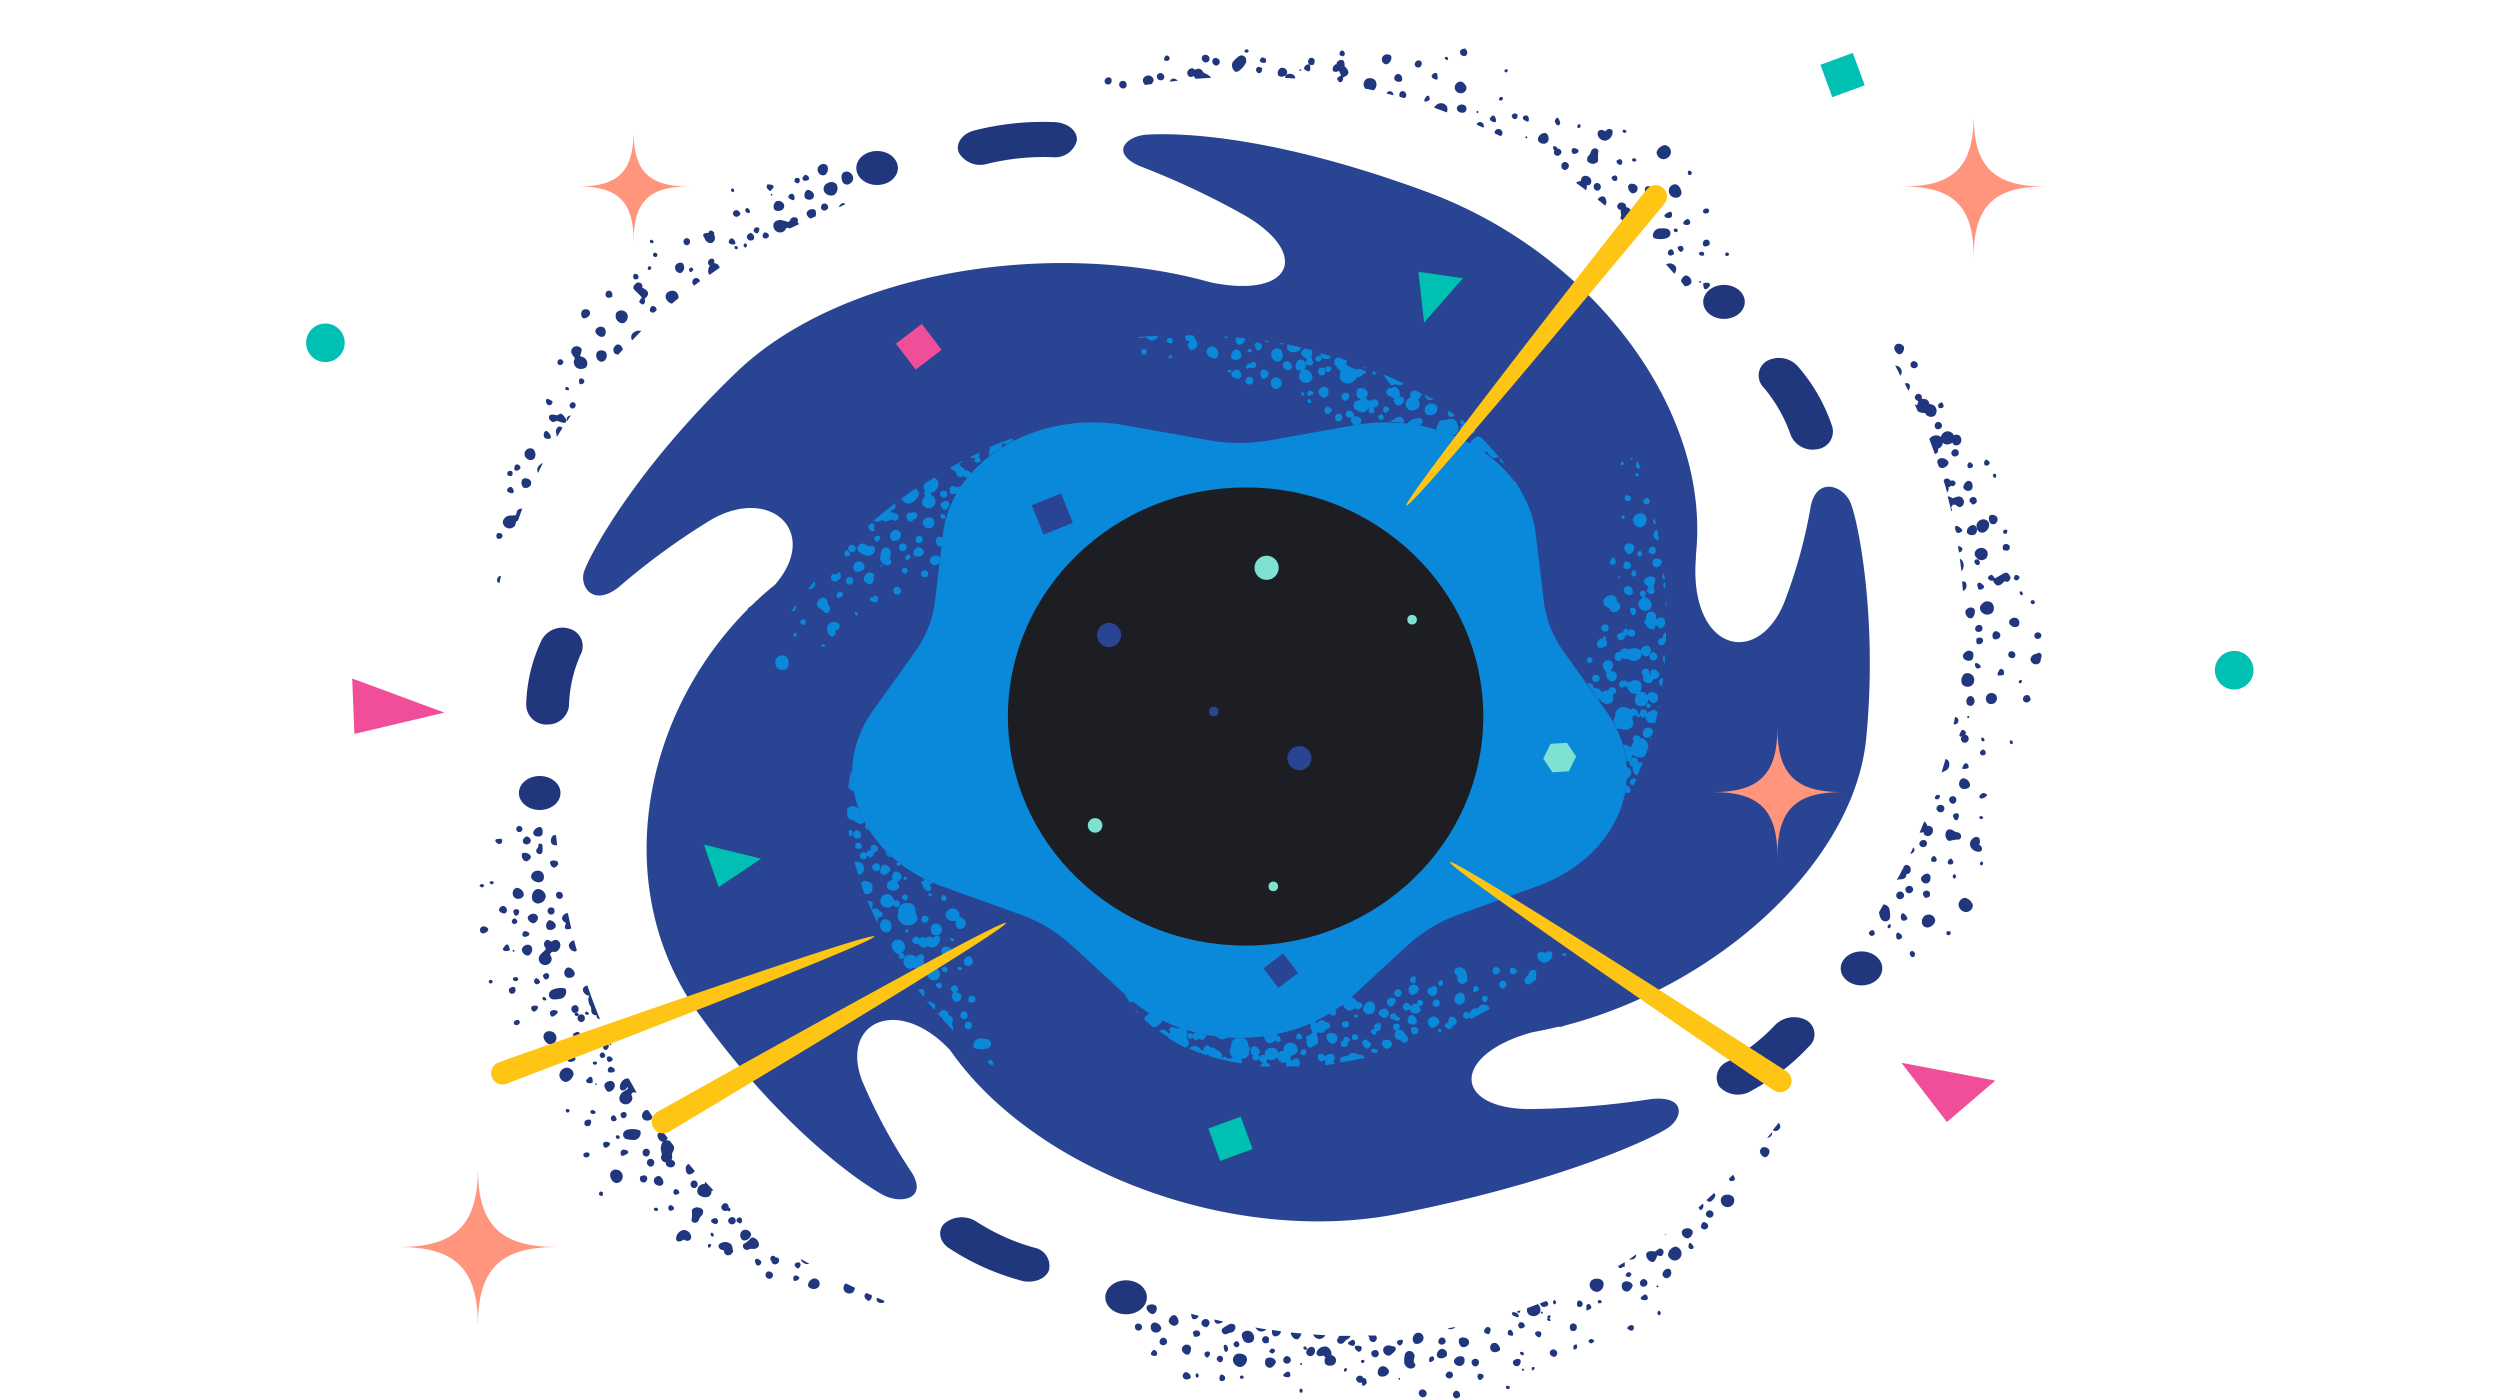 <svg xmlns="http://www.w3.org/2000/svg" viewBox="0 0 250 140"><defs><style>.cls-1{fill:#20377d}.cls-2{fill:#294492}.cls-3{fill:#0a89db}.cls-5{fill:#00bfb3}.cls-6{fill:#fec514}.cls-7{fill:#ff957d}.cls-8{fill:#f04e98}.cls-9{fill:#7de2d1}</style></defs><g id="Layer_1" data-name="Layer 1"><path d="M80.64 19.05a.66.66 0 0 0-.13.76.61.61 0 0 0 .72.08.46.46 0 0 0 .13-.53c-.19-.31-.52-.45-.72-.31M80.8 21.08a.36.36 0 0 0-.07.49.72.72 0 0 0 .33.29l.5-.22a1 1 0 0 0 0-.56c-.03-.21-.56-.23-.76 0M80.31 18c.15.15.39.05.51 0s.11-.24 0-.37-.32-.2-.41-.07-.25.25-.1.44M81.86 17.28a.51.51 0 0 0 .67.2.77.77 0 0 0 .18-.93.52.52 0 0 0-.66-.07.54.54 0 0 0-.19.8M85 18.35a.59.59 0 0 0 .2-.88.63.63 0 0 0-.81-.25c-.27.14-.32.63-.11 1a.48.48 0 0 0 .72.13M82.43 19.18a.8.8 0 0 0 1 .31.83.83 0 0 0 .25-1c-.17-.32-.62-.38-1-.14a.62.62 0 0 0-.25.83M84.52 20.42c-.12-.16-.27-.15-.43 0a.38.38 0 0 0-.18.31ZM76.75 23.79a.25.25 0 0 0 .06-.41.46.46 0 0 0-.34-.14c-.1 0-.28.33-.19.47a.33.33 0 0 0 .47.08M74.9 21.3c.16-.07.08-.3 0-.37a.21.21 0 0 0-.28-.1.23.23 0 0 0-.07.29c.06.07.2.25.35.18M74.53 24.76c.1 0 .17-.18.17-.24a.24.24 0 0 0-.17-.19c-.08 0-.16.11-.18.18a.28.28 0 0 0 .18.25M74.7 23.78a.38.38 0 0 0 .41.27.3.3 0 0 0 .31-.26c0-.28-.14-.4-.38-.52-.19.15-.42.24-.34.51M79.91 18.26a.42.42 0 0 0 .06-.34.3.3 0 0 0-.46-.06.64.64 0 0 0-.07.28c.15.2.37.24.47.12M75.8 23.28a.56.56 0 0 0 .13-.41c0-.14-.33-.19-.45-.07s-.09.22-.12.29c.14.23.35.31.44.19M73.4 21.57c.23.26.64 0 .63-.2s-.34-.43-.51-.34-.35.29-.12.54M73.37 19.17c.12-.09 0-.23 0-.29a.24.24 0 0 0-.23 0 .27.27 0 0 0 0 .24s.1.15.23.05M77.34 22.59a.66.66 0 0 0 .74.65h.1l.24-.12c.16-.17.18-.4.41-.33a.3.3 0 0 1 .12.07l1-.46c-.09-.06-.17-.09-.17-.14s.09-.45-.19-.51c-.58-.14-.56.42-.75.43S78.3 22 78 22s-.7.19-.66.59M77.42 20.93c.1.18.51.22.75.08a.45.45 0 0 0 .2-.62.6.6 0 0 0-.76-.25.64.64 0 0 0-.19.79M79.38 20c.13-.11.08-.42 0-.52a.29.29 0 0 0-.44 0 .23.23 0 0 0 0 .38c.06.01.32.22.44.14M77.06 19.1c.08-.15.37-.32.28-.5s-.39-.12-.56-.18l-.08.09a.35.35 0 0 0 .09.41.44.44 0 0 0 .27.18M77.07 19.39v.1c0 .01.09.09.14.07s0-.08 0-.13-.11-.05-.14-.04M73.53 24.37c.08-.14-.18-.58-.39-.53a.37.37 0 0 0-.26.41c.06.21.57.27.65.12M65.58 31.11c.13-.09.09-.3-.06-.42s-.32-.13-.41 0-.23.38 0 .52.35-.02.47-.1M60.51 36a.67.67 0 0 0 .06-.81.65.65 0 0 0-.85 0 .67.67 0 0 0 .15.88.45.45 0 0 0 .64-.07M82.63 21a.32.32 0 0 0 .14-.46.35.35 0 0 0-.5-.14.39.39 0 0 0-.12.52.36.36 0 0 0 .48.08M58.44 38.1a.36.36 0 0 0-.36-.26c-.18 0-.22.16-.13.54a.33.33 0 0 0 .49-.28M56.15 42.72a.27.27 0 0 0-.42.06.53.53 0 0 0-.08.6v.24a.08.08 0 0 0 .08 0c.17-.28.36-.56.53-.84a1 1 0 0 0-.11-.06M56.74 41.7a.37.37 0 0 0 0 .39c.11-.18.22-.37.34-.55a.55.55 0 0 0-.34.16M49.84 57.68a.49.49 0 0 0-.13.42c0 .09.13.18.23.22.06-.24.1-.48.16-.72a.37.37 0 0 0-.26.08M73.46 24.64v.2c0 .02.19.14.28.05s0-.23 0-.24a.29.29 0 0 0-.28-.01M106.1 30.08a.4.4 0 0 0 .2 0s.08-.16.06-.19a.3.3 0 0 0-.23-.08s0 0-.07 0ZM50.19 53.75a.26.26 0 0 0-.09-.41.44.44 0 0 0-.37 0c-.09.05-.15.4 0 .5a.35.35 0 0 0 .46-.09M52 46.87c.12-.13 0-.27-.11-.36a.26.26 0 0 0-.41.07c0 .12-.14.37.05.46s.38-.04.47-.17M51.56 51.51c-.17.07-.54 0-.79.09s-.62.45-.44.82a.66.66 0 0 0 .92.35c.49-.21.19-.68.54-.69.15-.41.28-.81.44-1.21a.4.4 0 0 0-.11 0c-.6.05-.39.56-.56.64M50.75 47.23a.5.5 0 0 0 0 .28c.21.14.43.11.48 0a.45.45 0 0 0 0-.34.31.31 0 0 0-.48.06M50.76 48.87a.23.23 0 0 0 .11.36c.1.06.4.17.48 0s-.07-.42-.17-.5-.31-.02-.42.14M53.05 48.55A.46.46 0 0 0 53 48c-.29-.22-.65-.25-.79 0a.65.65 0 0 0 .14.76.6.6 0 0 0 .7-.21M71.39 25.93a.37.37 0 0 0-.49.06.41.41 0 0 0 0 .53.2.2 0 0 0 .1.05.77.77 0 0 0-.11.83.2.2 0 0 0 .08.08l1-.71a1.3 1.3 0 0 0-.07-.18.62.62 0 0 0-.5-.28.48.48 0 0 0-.01-.38M65.08 26.93c0-.06.12-.21 0-.26a.26.26 0 0 0-.26 0c0 .05-.11.25 0 .3a.22.22 0 0 0 .26-.04M65.31 24.29c.11-.11 0-.23-.09-.29a.23.23 0 0 0-.2 0 .3.3 0 0 0 0 .24.22.22 0 0 0 .29.05M63.56 28.38c-.29.26-.3.45 0 .73s.43.43.64.64c-.37.42-.36.49.06.71.27-.12.3-.32.19-.58.55-.42.46-.81-.21-1.1a.7.7 0 0 1 0-.14c0-.21-.09-.3-.26-.37a.37.37 0 0 0-.42.11M65.42 25.67a.2.2 0 0 0 .3-.08.22.22 0 0 0-.08-.27.19.19 0 0 0-.27 0 .21.21 0 0 0 .05.35M64.13 33.09a.91.91 0 0 0-.91.3.56.56 0 0 0 0 .64ZM63.75 27.92c.17-.22.1-.36 0-.45s-.3-.14-.38 0a.41.41 0 0 0 0 .39c.1.14.28.05.38.06M53.45 45.83a.76.76 0 0 0-.15-.93.56.56 0 0 0-.55 1 .51.51 0 0 0 .7-.07M61.92 32.22a.48.48 0 0 0 .72-.15.63.63 0 0 0-.17-.94.65.65 0 0 0-.84.16.72.72 0 0 0 .29.93M71.26 24.25a.56.56 0 0 0 .22-.61.37.37 0 0 0-.08-.18.24.24 0 0 0 0-.22c-.07-.08-.27-.27-.45-.14a.19.19 0 0 0-.08.19c-.19 0-.44 0-.53.15s.11.33.15.45c.11.33.51.52.77.36M69 27.19c.09.06.3-.11.32-.17a.27.27 0 0 0-.12-.26.29.29 0 0 0-.27.1.3.3 0 0 0 .07.33M66.92 30.25a.8.8 0 0 0 .27.12l.66-.55a.75.75 0 0 0-.29-.67.76.76 0 0 0-.89.17c-.21.28-.1.68.25.93M68.92 24.41a.38.38 0 0 0 0-.49.33.33 0 0 0-.48 0 .39.39 0 0 0 0 .5.32.32 0 0 0 .48-.01M68.26 27.16a.63.63 0 0 0 0-.84.56.56 0 0 0-.69.19.52.52 0 0 0 .15.68c.21.17.4.15.54-.03M69.44 28.55l.57-.44a.49.49 0 0 0-.32-.31.41.41 0 0 0-.3.73ZM54.93 41.6a.33.33 0 0 0 .07.4c.21.24.34.25.67.08.25.07.46.16.68.2a.24.24 0 0 0 .26-.37c-.16-.21-.27-.48-.58-.55l-.33.18c-.34-.12-.7-.11-.77.06M54.8 40.5a.33.33 0 0 0 .45-.31c0-.11-.25-.2-.4-.28a.14.14 0 0 0-.22.05.45.45 0 0 0 .17.54M56.34 36.18a.36.36 0 0 0-.36-.26.32.32 0 0 0-.14.54.33.33 0 0 0 .5-.28M54.2 46.47l.1-.17a1 1 0 0 0-.43.3.59.59 0 0 0-.06.69ZM56.87 39c.07-.09 0-.23-.06-.25s-.16-.11-.25 0a.14.14 0 0 0 0 .21c.08.04.24.11.31.04M55.08 43.77c.08-.17-.26-.68-.48-.67s-.31.52-.13.68.53.15.61-.01M58.91 31.58a.44.44 0 0 0 0-.54.53.53 0 0 0-.67 0 .59.59 0 0 0 0 .72c.1.15.44.07.67-.18M61.24 29.65c0-.24 0-.47-.23-.56a.32.32 0 0 0-.42.17.45.45 0 0 0 0 .36c.17.24.41.18.65.03M60.46 33.57a.65.65 0 0 0-.06-.81.59.59 0 0 0-.75.1c-.19.21-.14.44.14.67s.55.18.67.04M57.47 40.76a.33.33 0 0 0 0-.47.29.29 0 0 0-.43.07.27.27 0 0 0 0 .39.28.28 0 0 0 .43.01M61.84 35.46l.45-.51a.78.78 0 0 0-.29-.45.37.37 0 0 0-.51.12.52.52 0 0 0 0 .74.67.67 0 0 0 .35.1M57.47 35.79c0 .07 0 .15-.07.23a.74.74 0 0 0 .28.77.87.87 0 0 0 .84 0 .44.44 0 0 0 .19-.27.68.68 0 0 0-.48-.83L58 35.6a4 4 0 0 0 .14-.43c.07-.27 0-.39-.25-.5a.55.55 0 0 0-.63.13.48.48 0 0 0-.07.59 2.4 2.4 0 0 0 .28.4M51.91 83.2a.29.29 0 0 0 .33-.27.33.33 0 0 0-.33-.34.3.3 0 0 0-.28.33.27.27 0 0 0 .28.28M54.58 89.62a.83.83 0 0 0-.74-.72c-.37 0-.64.34-.65.82a.61.61 0 0 0 .61.63.8.8 0 0 0 .78-.73M54.25 85.16a3 3 0 0 0 0-.58c0-.16-.1-.22-.28-.21s-.11.09-.11.13a.84.84 0 0 1-.23.47.4.4 0 0 0 .08.34.44.44 0 0 0 .35.1c.08-.01.17-.16.19-.25M53.73 87.07a.63.63 0 0 0-.62.58c0 .3.38.59.78.58a.48.48 0 0 0 .5-.54.59.59 0 0 0-.66-.62M52.59 86.13c.22 0 .51-.26.5-.44s-.29-.42-.62-.41-.28.14-.29.32.21.54.41.53M52.7 84.44a.43.43 0 0 0 .39-.37c0-.17-.26-.44-.4-.43a.53.53 0 0 0-.41.48.37.37 0 0 0 .42.32M53.32 83.24c0 .28.21.43.55.41s.42-.21.39-.55-.15-.4-.34-.4a.81.81 0 0 0-.6.54M52.24 93.46a.23.23 0 0 0 .32.21c.11 0 .41-.12.38-.29s-.32-.27-.44-.27-.28.15-.26.35M88.41 130.26a1 1 0 0 0 0-.2l-.7-.29a.36.36 0 0 0 0 .36c.23.24.47.17.7.13M53.41 98.18c0 .11.15.19.19.25.27 0 .45-.14.39-.29a.6.6 0 0 0-.29-.31c-.14-.06-.33.17-.29.35M55.14 91.46a.33.33 0 0 0 .31-.37.31.31 0 0 0-.32-.35.36.36 0 0 0-.38.36.39.39 0 0 0 .39.36M53.41 91.37c-.37 0-.65.21-.64.46a.69.69 0 0 0 .6.5.62.62 0 0 0 .43-.58.46.46 0 0 0-.39-.38M55 93c.26 0 .56-.17.58-.37 0-.4-.36-.55-.56-.61s-.47.34-.4.67A.37.37 0 0 0 55 93M51.38 92.41c.26 0 .4-.2.34-.34a.42.42 0 0 0-.26-.23c-.15 0-.33.21-.27.37s.15.16.19.2M51.44 98.71c-.14-.08-.54.07-.55.26s.07.46.41.39.29-.57.14-.65M50.72 94.45c-.2 0-.3.28-.43.4v.11a.32.32 0 0 0 .39.13A.42.42 0 0 0 51 95c-.07-.19-.08-.53-.28-.55M51.72 102c-.1 0-.36.09-.34.31s.27.21.36.19a.35.35 0 0 0 .24-.23.23.23 0 0 0-.26-.27M50.69 91.09a.45.45 0 0 0-.36-.5.46.46 0 0 0-.43.4c0 .18.27.36.61.36.04-.05.17-.15.18-.26M53.79 100.66c-.08-.15-.6-.14-.66.07a.38.38 0 0 0 .22.43c.22.05.52-.36.44-.5M53.67 105.59a.27.27 0 0 0-.05.28.33.33 0 0 0 .32.1c.1 0 .06-.31 0-.36a.26.26 0 0 0-.27-.02M52.79 94.47c-.32 0-.63.28-.6.53a.64.64 0 0 0 .58.56c.21 0 .45-.33.45-.61a.44.44 0 0 0-.43-.48M55.1 96.16c.25-.49-.28-.65 0-.89s.37.11.72-.25.24-.88-.1-1-.54.18-.61.14-.35-.3-.55-.09c-.4.43.08.69 0 .86s-.41.35-.55.58a.6.6 0 0 0 .18.91.66.66 0 0 0 .91-.26M50.16 83.91c-.07-.08-.32 0-.48 0a.15.15 0 0 0-.14.18.46.46 0 0 0 .48.31.33.33 0 0 0 .14-.49M54.58 97.32a.5.5 0 0 0-.29.23c0 .1.14.41.31.4a.35.35 0 0 0 .31-.37.26.26 0 0 0-.33-.26M51.61 90.92c-.18 0-.34.17-.27.32s.12.38.33.32.24-.3.25-.43-.16-.22-.31-.21M51.51 98.11c.07 0 .29 0 .31-.19s-.22-.22-.3-.21-.23.05-.23.19.14.2.22.21M51.86 89.88c.3 0 .54-.25.52-.47a.76.76 0 0 0-.71-.63.54.54 0 0 0-.4.54.53.53 0 0 0 .59.56M49 98c-.06 0-.15.14-.13.19a.23.23 0 0 0 .18.16c.06 0 .22 0 .2-.21S49 98 49 98M49.11 88.12a.19.19 0 0 0-.15.15c0 .07.12.14.2.15s.2 0 .2-.16-.18-.14-.25-.14M48.38 92.64A.35.35 0 0 0 48 93c0 .22.15.35.34.34s.51-.23.49-.4-.26-.3-.45-.3M48.4 88.57c0-.1-.12-.16-.18-.17s-.26.07-.26.16.19.18.25.18.19-.08.19-.17M51.46 95.09c0-.06-.06-.06-.09-.1s-.09.06-.1.1 0 .09.07.08.12-.03.12-.08M64.28 115.12a.5.5 0 0 0 .09.44.41.41 0 0 0 .39.06.43.43 0 0 0 .13-.65.38.38 0 0 0-.61.15M62.66 111.52a.26.26 0 0 0-.27-.32.43.43 0 0 0-.33.18c-.05.09.06.42.23.44a.33.33 0 0 0 .37-.3M63.25 109.28c.2-.12.28 0 .43 0-.28-.48-.55-1-.81-1.42a1.2 1.2 0 0 0-.27 0 .9.9 0 0 0-.6 1c.1.29.49.21.63 0s.1-.11.15-.11a.16.16 0 0 1 0 .12c-.11.14-.47.26-.65.47s-.32.69 0 .92a.65.65 0 0 0 1-.14c.31-.4-.19-.65.12-.84M64.67 111c-.2 0-.44.25-.46.5a.47.47 0 0 0 .47.56c.3 0 .54-.11.55-.35a.3.3 0 0 0 0-.08c-.13-.19-.27-.38-.39-.58a.4.4 0 0 0-.17-.05M60 101.92c-.46-1.12-.88-2.25-1.26-3.36-.23 0-.46.23-.46.41a.69.69 0 0 0 .56.59h.11a.8.8 0 0 0-.11.3 1.18 1.18 0 0 0 .21.78.6.6 0 0 1 .07.3c0 .39.15.59.54.59a.4.4 0 0 0 0 .14c0 .12.17.23.34.25M68.57 116.84c0 .3.12.59.34.61a.71.71 0 0 0 .57-.36c-.21-.23-.4-.46-.6-.7a.48.48 0 0 0-.31.45M60.82 109.17h.09c.21 0 .51-.24.56-.52a.46.46 0 0 0-.35-.56c-.3 0-.66.17-.68.42a.68.68 0 0 0 .19.49c-.01.09.11.15.19.17M62.13 115.56c.09.12.67-.16.7-.32s-.28-.33-.56-.26-.22.46-.14.58M73.13 122.42a.35.35 0 0 0 .44-.28.37.37 0 0 0-.29-.43.45.45 0 0 0-.46.29.36.36 0 0 0 .31.42M79.4 127.62a.37.37 0 0 0 0 .45c.17.11.56-.14.53-.3s-.41-.31-.53-.15M79.89 126.24a.5.5 0 0 0-.37.11c-.13.18 0 .32.15.45s.39-.09.39-.33c0-.08-.06-.23-.17-.23M72.54 120.31a.47.47 0 0 0-.41.4.4.4 0 0 0 .37.39.32.32 0 0 0 .23-.07c0 .06.16.13.24.08a.2.2 0 0 0 .06-.24.35.35 0 0 0-.17-.13.37.37 0 0 0-.32-.43M59.7 106.31c0-.09-.11-.16-.18-.17s-.26.08-.25.17.18.18.24.17.19-.07.19-.17M69.06 118.39a.35.35 0 0 0 .27.4.34.34 0 0 0 .43-.28.39.39 0 0 0-.32-.47.36.36 0 0 0-.38.35M73.8 121.8a.24.24 0 0 0-.07.4.9.9 0 0 0 .32.15.38.38 0 0 0 .09-.53c-.14-.13-.22-.09-.34-.02M59.11 107.69c-.2-.06-.35.22-.5.31v.12a.34.34 0 0 0 .36.2.45.45 0 0 0 .31-.09c-.03-.16.02-.49-.17-.54M57.67 101.61a.21.21 0 0 0 .21-.13c0-.09-.08-.18-.15-.2s-.26 0-.28.12.15.21.22.21M56.88 94.55a.66.66 0 0 0 .61.6.27.27 0 0 0 .19-.11c-.08-.32-.18-.64-.26-1a.61.61 0 0 0-.54.51" class="cls-1"/><path d="M57.71 101.24a.44.44 0 0 0 0-.67.38.38 0 0 0-.57.27.49.49 0 0 0 .17.41.42.42 0 0 0 .4-.01M57.47 97.34a.73.73 0 0 0-.67-.6.56.56 0 0 0-.37.57.47.47 0 0 0 .56.47c.31-.03.51-.21.48-.44M55 99.17a.47.47 0 0 0 .39.77 3 3 0 0 0 .78-.09.74.74 0 0 0 .45-.74c0-.17-.11-.29-.27-.3a2.1 2.1 0 0 0-1.21.22.6.6 0 0 0-.14.14M61.94 113.84c.08-.08 0-.25-.06-.28a.27.27 0 0 0-.26 0c-.07.06 0 .2 0 .26a.27.27 0 0 0 .32.02M61.66 111.91a.62.62 0 0 0-.23-.37c-.13-.07-.36.12-.35.3s.11.21.14.27c.27.05.47-.05.44-.2M60.52 105.52a.44.44 0 0 0-.21-.27c-.15-.06-.37.15-.34.31a.8.8 0 0 0 .15.24c.26.01.43-.12.4-.28M55.09 84.12c0 .29.24.44.61.4 0-.35-.07-.7-.1-1a.2.2 0 0 0-.1 0c-.23-.06-.43.28-.41.6M60.55 105c.21 0 .3-.26.33-.39s-.11-.24-.27-.26-.35.11-.32.27.06.38.26.38M61 106.19a1.3 1.3 0 0 0 .28-.2.38.38 0 0 0-.41-.35c-.17 0-.19.15-.18.29s.13.32.31.26M56 89.89a.33.33 0 0 0 .29-.38.39.39 0 0 0-.42-.33.29.29 0 0 0-.26.35.37.37 0 0 0 .39.36M60.9 104.25a.25.25 0 0 0 .25.27c-.08-.15-.14-.31-.21-.46a.4.4 0 0 0-.04.19M56.53 92.85c.08.12.39.08.6 0-.12-.52-.23-1-.34-1.54-.4 0-.7.43-.54.69s.36.24.34.35-.19.34-.06.5M55 86.25a.61.61 0 0 0 .37.52c.14 0 .41-.19.45-.37a.29.29 0 0 0-.28-.33c-.33-.07-.54.04-.54.18M58.66 101.17a.18.18 0 0 0-.17.12c0 .07.09.15.16.19s.21 0 .23-.12-.15-.17-.22-.19M61.05 107.25c.12 0 .43 0 .43-.21s-.27-.34-.39-.36-.29.11-.31.3a.23.23 0 0 0 .27.27M81.66 128.84a.52.52 0 1 0-.55-.87c-.25.17-.38.53-.25.72a.72.72 0 0 0 .8.15M85.2 129.3a.64.64 0 0 0 .29-.53l-.92-.43a.58.58 0 0 0-.14.75.62.62 0 0 0 .77.21M76.73 127.17a.38.38 0 0 0-.12.51.35.35 0 0 0 .5.15.37.37 0 0 0 .14-.5.45.45 0 0 0-.52-.16M80.08 125.89a.61.61 0 0 0 .32.43.7.7 0 0 0 .53.06ZM77.55 125.74a.27.27 0 0 0-.21-.16.29.29 0 0 0-.27.13.4.4 0 0 0 0 .34h.08a.4.4 0 0 0 .06.24.36.36 0 0 0 .52.07.37.37 0 0 0 .11-.54.4.4 0 0 0-.29-.08M54.62 100c.06-.08-.06-.24-.12-.26a.23.23 0 0 0-.25 0c0 .06 0 .2.07.25s.24.08.3.01M75.58 125.91c-.16.1-.07.35 0 .46a.24.24 0 0 0 .34.16c.17-.08.28-.32.17-.43s-.36-.3-.51-.19M87.16 129.51l-.49-.2a.2.2 0 0 0-.11.05.35.35 0 0 0 0 .51c.12.13.24.28.4.18s.28-.37.2-.54M59.64 108.33s-.1 0-.11.08 0 .1 0 .1.13 0 .14-.07 0-.06-.03-.11M59.25 103a.51.51 0 0 0-.49.55.41.41 0 0 0 .33.38.45.45 0 0 0-.17.24c0 .18.2.4.53.46.06 0 .2-.12.23-.22a.48.48 0 0 0-.15-.5.31.31 0 0 0 .21-.32c-.01-.25-.31-.59-.49-.59M58.46 112.17c-.06.26 0 .45.33.45s.39-.51.26-.62-.55 0-.59.17M60 119.17a.32.32 0 0 0-.1.27.33.33 0 0 0 .3.16c.1 0 .11-.29.08-.36a.31.31 0 0 0-.28-.07M59.31 111c-.08 0-.24 0-.27.15s.1.21.18.24.3 0 .34-.13-.18-.21-.25-.26M60.34 114.29a.4.4 0 0 0 .14.47c.21.09.58-.26.52-.42s-.56-.24-.66-.05M63.87 113a2.1 2.1 0 0 0-1.24 0 1 1 0 0 0-.16.11.47.47 0 0 0 .25.82 3 3 0 0 0 .78.06.72.72 0 0 0 .57-.65c.01-.18-.07-.34-.2-.34M62.26 117.77a.67.67 0 0 0-.59-.8.54.54 0 0 0-.65.43c-.06.38.26.88.58.9a.62.62 0 0 0 .66-.53M56.73 110.89a.25.25 0 0 0-.17.16c0 .07.09.19.15.2s.23 0 .24-.17-.15-.18-.22-.19M56.61 106.77a.8.8 0 0 0-.67.72.72.72 0 0 0 .67.71 1 1 0 0 0 .75-.81.7.7 0 0 0-.75-.62M55.15 101.06c-.26.12-.14.49 0 .59s.62-.28.63-.44-.37-.28-.63-.15M64 117.68c0 .21-.05.47.25.55a.35.35 0 0 0 .44-.21.43.43 0 0 0 0-.35c-.19-.19-.36-.17-.69.01M54.92 103.12a.54.54 0 0 0-.57.54c0 .39.42.82.73.78a.62.62 0 0 0 .56-.64.67.67 0 0 0-.72-.68M58.49 101.82a.38.38 0 0 0-.35-.39.39.39 0 0 0-.39.36.42.42 0 0 0 .39.42.38.38 0 0 0 .35-.39M58.74 115.24c-.1 0-.37 0-.4.24s.24.26.33.26a.32.32 0 0 0 .27-.18.23.23 0 0 0-.2-.32M57.13 105.48a.34.34 0 0 0-.4.33.31.31 0 0 0 .27.39c.23 0 .54-.13.55-.3s-.23-.39-.42-.42M57.3 103.41c.05.21 0 .47.34.49a.35.35 0 0 0 .4-.28.46.46 0 0 0-.1-.34c-.15-.16-.32-.12-.64.13M71.09 123.3c-.06 0 0 .17 0 .24s.15.15.24.1 0-.22 0-.29a.19.19 0 0 0-.24-.05M71.57 121.82c-.14 0-.45.06-.46.25s.22.27.33.31a.25.25 0 0 0 .35-.15c.05-.18-.07-.43-.22-.41M75.59 123.88c-.18-.1-.37-.23-.57 0s-.32.29-.49.43a.3.3 0 0 0-.2.45.39.39 0 0 0 .53.19.94.94 0 0 1 .4-.07.56.56 0 0 0 .59-.24c.15-.18-.07-.64-.26-.76M73.11 124.43a.89.89 0 0 0-1.19 0c-.2.23.07.53.29.56s.14 0 .22.26a.38.38 0 0 0 .56.23s.05 0 .07 0 .29-.32.27-.37l-.06-.16a.9.9 0 0 0-.16-.52M71 124.39a.24.24 0 0 0-.21.11s0 .25.11.27.18-.15.21-.22-.04-.16-.11-.16M74.4 124.05a.73.73 0 0 0 .71-.57c0-.22-.23-.48-.51-.5a.5.5 0 0 0-.57.48c-.03.31.13.54.37.59M71.15 119.08a.6.6 0 0 0 .19-.06c-.28-.27-.54-.56-.81-.84a.6.6 0 0 0-.06.16s0 0 0 .07a.62.62 0 0 0-.39.07.7.7 0 0 0-.27.93 1 1 0 0 0 1.07.25.62.62 0 0 0 .27-.58M67.93 119.33a.38.38 0 0 0-.34-.42c-.18 0-.22.12-.24.25a.25.25 0 0 0 .26.32 1.2 1.2 0 0 0 .32-.15M66.34 118.28a.77.77 0 0 0-.38-.67.5.5 0 0 0-.58.45c0 .23.15.44.48.5a.37.37 0 0 0 .48-.28M65.66 120.77c-.07 0-.27 0-.28.12s.14.21.21.21.2 0 .21-.13-.08-.18-.14-.2M67.51 116.4a.36.36 0 0 0-.36-.39.7.7 0 0 0 .07-.37.64.64 0 0 1 .09-.5.6.6 0 0 0 .06-.55l-.37-.49a.66.66 0 0 0-.33-.07h-.07a.6.6 0 0 0 .18-.22c-.16-.22-.34-.43-.5-.65-.24 0-.5.14-.53.32a.7.7 0 0 0 .45.69h.11a.56.56 0 0 0-.16.27 1.2 1.2 0 0 0 0 .81.44.44 0 0 1 0 .3.48.48 0 0 0 .43.68.3.3 0 0 0 0 .14c0 .16.18.33.4.36a.44.44 0 0 0 .53-.33M65.14 115.89a.38.38 0 0 0-.44.28.43.43 0 0 0 .31.49.37.37 0 0 0 .41-.33.37.37 0 0 0-.28-.44M68.38 123a.89.89 0 0 0-.77.9c0 .31.44.29.61.15s.13-.08.34 0 .56 0 .56-.36a.76.76 0 0 0-.74-.69M69.57 120.75c-.2.07-.41.13-.38.42s0 .43 0 .64a.31.31 0 0 0 .21.46.42.42 0 0 0 .49-.29 1.1 1.1 0 0 1 .2-.35.55.55 0 0 0 .2-.61c-.05-.18-.51-.34-.72-.27M67.07 120.52c-.18 0-.22.11-.24.25s.09.34.26.31a1.1 1.1 0 0 0 .31-.15.36.36 0 0 0-.33-.41M124.22 137.55c-.06 0-.23 0-.23.18s.19.13.26.14.15-.12.13-.15a.27.27 0 0 0-.16-.17M122.15 137.46c-.13 0-.23.23-.2.44a.21.21 0 0 0 .27.2c.17 0 .31-.11.3-.32a.39.39 0 0 0-.37-.32M123.87 135.36a.61.61 0 0 0-.57.7.75.75 0 0 0 .79.64.81.81 0 0 0 .61-.78c-.02-.36-.37-.59-.83-.56M122.67 134.54a.17.17 0 0 0-.27 0 .4.4 0 0 0 0 .32.5.5 0 0 0 .1.29c.11.1.25 0 .29-.16a.56.56 0 0 0-.12-.45M126.64 132.93c-.38-.05-.75-.12-1.12-.18.14.14.24.35.5.39a.68.68 0 0 0 .62-.21M126.87 135.77c-.29 0-.42.28-.35.64a.5.5 0 0 0 .5.37c.23 0 .6-.45.57-.64a.64.64 0 0 0-.72-.37M124.3 133.24c-.21.17-.11.59.12.9a.68.68 0 0 0 .87 0 .69.69 0 0 0-.15-.94.68.68 0 0 0-.84.04M122.12 136.22a.41.41 0 0 0 .18-.32.3.3 0 0 0-.34-.32.33.33 0 0 0-.29.33c-.01.15.33.39.45.31M126.86 134.27c0-.24.15-.46-.1-.6a.37.37 0 0 0-.48.09.3.3 0 0 0 0 .4c.11.23.33.19.58.11M127.2 133a.7.7 0 0 0 0 .2c0 .32.17.46.4.43s.52-.25.48-.51ZM119.07 137.61a.6.6 0 0 0-.5-.4.39.39 0 0 0-.29.45.37.37 0 0 0 .45.28c.27-.03.38-.17.34-.33M118.77 135.48c.19 0 .37-.41.33-.7a.44.44 0 0 0-.48-.32.51.51 0 0 0-.44.5.67.67 0 0 0 .59.52M117.34 131.51a.71.71 0 0 0-.47.66.64.64 0 0 0 .6.41.47.47 0 0 0 .39-.42c-.04-.4-.27-.68-.52-.65M120.7 135.15a.26.26 0 0 0-.24.34c.05.11.11.24.23.26s.35-.25.31-.43-.17-.18-.3-.17M120.89 132.07a.38.38 0 0 0-.43-.15.43.43 0 0 0-.32.43c.06.29.31.33.53.39.33-.31.33-.48.22-.67M119.69 137.33c-.09 0-.14.17-.13.22s.06.24.15.22a.26.26 0 0 0 .17-.2c0-.06-.1-.26-.19-.24M119.41 131.92c.27 0 .42-.18.45-.35l-.73-.18a.45.45 0 0 0 0 .2c.05.17.1.35.28.33M119.87 133.09a.52.52 0 0 0-.44 0c-.25.15-.09.36 0 .59.28 0 .52 0 .59-.27a.35.35 0 0 0-.15-.32M130.54 134.65a.21.21 0 0 0-.2.06c0 .07 0 .18.1.23s.2.05.25 0-.08-.25-.15-.29M138.53 136.68a.49.49 0 0 0-.69.26c-.13.29-.07.59.16.68a.71.71 0 0 0 .85-.3c.15-.2-.06-.53-.32-.64M137.83 135.55a.38.38 0 0 0-.13-.51.45.45 0 0 0-.53.13.36.36 0 0 0 .16.5.35.35 0 0 0 .5-.12M136.32 137.83a.27.27 0 0 0-.15-.22.38.38 0 0 0-.48.1.27.27 0 0 0 0 .39c.13.2.3.2.51.15 0 .14 0 .28.09.33s.38-.21.38-.26 0-.38-.15-.48a.16.16 0 0 0-.2-.01M137.63 134a.36.36 0 0 0-.06-.45h-.81a.7.7 0 0 0 .18.15.39.39 0 0 0 .22.47.34.34 0 0 0 .47-.17M135.2 134c-.12.05-.42.22-.4.35s.35.22.48.24.27-.2.23-.36-.14-.31-.31-.23M139.14 134.6c-.31-.15-.76 0-.81.29a.54.54 0 0 0 .26.59.42.42 0 0 0 .58-.07c.13-.13.47-.33.4-.59s-.31-.16-.43-.22M141.42 135.42a1 1 0 0 0-.11-.16.48.48 0 0 0-.83.23 3 3 0 0 0-.06.78.72.72 0 0 0 .63.59c.18 0 .54-.1.48-.44-.36-.42.04-.59-.11-1M142.26 134.09a.52.52 0 1 0-.92-.46.59.59 0 0 0 .15.74.72.72 0 0 0 .77-.28M140 137.94v-.12a.11.11 0 0 0-.15 0 .12.12 0 0 0 .07.14s.08.04.08-.02M139.7 134.2a.35.35 0 0 0 .27.35c.2 0 .41-.41.3-.52s-.55-.03-.57.17M128.73 137.17c-.12.05-.41.22-.4.37s.37.19.5.18.25-.13.2-.31-.13-.29-.3-.24M135.05 133.59h-1.17c0 .08 0 .15-.07.23a.31.31 0 0 0 .05.5.42.42 0 0 0 .56-.11 1 1 0 0 1 .3-.27.58.58 0 0 0 .33-.35M130.09 138.85c-.09 0-.16.2-.15.26s.09.18.18.17.15-.12.15-.19-.09-.25-.18-.24M128.66 135.61a.41.41 0 0 0-.33.46.34.34 0 0 0 .38.29.37.37 0 0 0 .37-.42.41.41 0 0 0-.42-.33M130.16 133.35l-1.08-.1a.8.8 0 0 0 .43.65c.29.1.43-.01.65-.55M116.29 133.77a.42.42 0 0 0-.33.47.34.34 0 0 0 .38.28.37.37 0 0 0 .37-.42.41.41 0 0 0-.42-.33M130 136.43a.2.2 0 0 0 .12.07.12.12 0 0 0 .09-.1c0-.05-.06-.11-.12-.1a.13.13 0 0 0-.09.13M133.13 135.52a.77.77 0 0 0-.48-.86.89.89 0 0 0-1 .6c-.05.3.33.42.54.33s.14 0 .32.11h.06a.66.66 0 0 0-.11.45c0 .32.31.47.67.41a.51.51 0 0 0 .46-.63.54.54 0 0 0-.46-.41M134.43 136.87s-.06.24 0 .29.22-.08.27-.14a.15.15 0 0 0-.05-.19.26.26 0 0 0-.22.04M132.54 133.52l-1.23-.07a.71.71 0 0 0 .68.45.76.76 0 0 0 .55-.38M131.15 134.68a.62.62 0 0 0-.53.56.43.43 0 0 0 .43.38.52.52 0 0 0 .45-.55.36.36 0 0 0-.35-.39M162.93 127.71c.1-.07.25-.25.21-.33a.37.37 0 0 0-.31-.16c-.09 0-.29.22-.27.32s.32.2.37.17M168.18 123.32a.64.64 0 0 0 .62.52.71.71 0 0 0 .48-.67.55.55 0 0 0-.62-.34c-.36.06-.51.22-.48.49M171 120.17c.19 0 .55-.47.53-.63a.4.4 0 0 0-.12-.24l-.76.7a.37.37 0 0 0 .35.17M127.29 135.35c.1-.07.26-.24.22-.32a.39.39 0 0 0-.3-.18c-.09 0-.3.21-.28.31s.31.22.36.19M115.08 132.78a.49.49 0 0 0 .57.47c.27 0 .51-.27.47-.47a.74.74 0 0 0-.73-.53.45.45 0 0 0-.31.53M143.87 134a.31.31 0 0 0 .17.44.42.42 0 0 0 .5-.18.39.39 0 0 0-.2-.49.36.36 0 0 0-.47.23M136.29 136.3a.37.37 0 0 0 .18-.17s-.09-.15-.13-.15-.23 0-.24.16.16.17.19.16M136 134.59c-.13 0-.44-.09-.51.08s.12.33.21.41a.24.24 0 0 0 .38 0c.14-.18.12-.45-.08-.49M151.69 131.15a.25.25 0 0 0 .19.15c.06 0 .15-.12.15-.18a.3.3 0 0 0 0-.08l-.32.1ZM142.45 139a.38.38 0 0 0-.54.15.4.4 0 0 0 .2.53.38.38 0 0 0 .53-.18.4.4 0 0 0-.19-.5M176.93 115a.59.59 0 0 0-.67-.26.46.46 0 0 0-.26.48c.11.35.39.57.62.48a.64.64 0 0 0 .31-.7M177 113.69a.37.37 0 0 0 .18-.46c-.15.19-.31.38-.47.56a.54.54 0 0 0 .29-.1M166.68 123.34l-.25.19a.33.33 0 0 0 .25-.19M177.56 113.1c.25 0 .5-.27.47-.47a.56.56 0 0 0-.17-.34l-.58.71a.44.44 0 0 0 .28.1M115.4 135c-.17 0-.36.35-.29.46a.42.42 0 0 0 .36.13.22.22 0 0 0 .24-.28c-.04-.13-.1-.31-.31-.31M114.17 130.1c-.09 0-.33.12-.33.24s.25.23.35.25a.27.27 0 0 0 .27-.33.37.37 0 0 0-.29-.16M113.82 132.36a.29.29 0 0 0-.32.34.35.35 0 0 0 .37.36.36.36 0 0 0 .34-.35.37.37 0 0 0-.39-.35M115.67 130.8c0-.26-.26-.4-.6-.35s-.43.19-.41.4.39.58.6.56.45-.27.41-.61M123.75 134.71a.32.32 0 0 0 .19-.23.41.41 0 0 0-.15-.32c-.23-.12-.34.07-.46.23.07.22.18.37.42.32M122.72 133.38a1.2 1.2 0 0 1 .32-.11.54.54 0 0 0 .5-.5c0-.28-.13-.43-.54-.38a5.6 5.6 0 0 0-.68.4.34.34 0 0 0-.07.49.34.34 0 0 0 .47.1M121.88 132.36a.7.7 0 0 0 .44-.21l-.87-.2a.3.3 0 0 0 0 .13.34.34 0 0 0 .43.28M151.48 131.64c.1 0 .18.11.3.08s.13-.21 0-.33a.6.6 0 0 0-.39-.17h-.13a.18.18 0 0 0-.06.18.43.43 0 0 0 .28.24M145.54 132.69l-.83.16h.06a.62.62 0 0 0 .77-.16M171.35 121.34a.41.41 0 0 0-.48-.3.4.4 0 0 0-.27.45.41.41 0 0 0 .45.27.36.36 0 0 0 .3-.42M170.57 122.92a.33.33 0 0 0 .23-.42.43.43 0 0 0-.54-.26 1.2 1.2 0 0 0-.17.39c-.01.21.26.37.48.29M172.58 119.48a.55.55 0 0 0-.49.66.67.67 0 1 0 1.33-.2c-.05-.34-.42-.53-.84-.46M173.29 117.48l-.4.39c0 .15.15.27.34.24s.31-.14.24-.33a.8.8 0 0 0-.18-.3M170.31 120.43l-.06-.05-.4.37.09.15a.14.14 0 0 0 .2.08.46.46 0 0 0 .17-.55M149 132.79c-.07-.07-.27-.12-.33-.07a.6.6 0 0 0-.26.37c0 .28.25.27.48.34.11-.22.26-.43.11-.64M151.86 132.38a.33.33 0 0 0 .11.43c.12.1.5-.05.51-.19a.41.41 0 0 0-.17-.34.3.3 0 0 0-.45.1M155.06 132a.3.3 0 0 0-.12-.13l.1-.12v-.19a.28.28 0 0 0-.24 0 .21.21 0 0 0 0 .29c-.06 0-.11.1-.1.13s.19.13.27.13.1-.11.09-.11M152.2 136.94a.12.12 0 0 0 .06.14s.11 0 .12-.06a.11.11 0 0 0 0-.13.12.12 0 0 0-.18.05M151.32 136.11a.36.36 0 0 0 .21.48.35.35 0 0 0 .48-.21c.1-.21.07-.4-.08-.47a.61.61 0 0 0-.61.2M151.11 133c-.17-.06-.24 0-.31.16s0 .35.14.38.27.05.35 0-.01-.44-.18-.54M153.18 136.76v.29c0 .03.22-.08.26-.14s0-.19 0-.19a.27.27 0 0 0-.26.04M154.15 131.17c-.06 0-.08.09-.07.13s.09.07.12.06.09-.05.08-.1a.11.11 0 0 0-.13-.09M154.82 130.34a.5.5 0 0 0-.19-.24l-.6.22v.1a.37.37 0 0 0 .46.26c.24-.04.37-.18.33-.34M154 131.25a.79.79 0 0 0-.2-.84c-.36.13-.71.27-1.07.39a.59.59 0 0 0 .29.74.76.76 0 0 0 .98-.29M154 133.16a.39.39 0 0 0-.48.11c-.06.12.07.32.26.42a.2.2 0 0 0 .31-.11c.07-.16.09-.32-.09-.42M150.6 138.64a.26.26 0 0 0 .12.27.24.24 0 0 0 .23-.06.24.24 0 0 0 0-.23c-.11-.03-.31-.08-.35.02M152 135.24c0 .09.07.22.11.24s.23.08.26 0a.25.25 0 0 0-.06-.25c-.02-.04-.23-.08-.31.01M145.81 139.12a.33.33 0 0 0-.46.14.41.41 0 0 0 .14.55.41.41 0 0 0 .5-.18.45.45 0 0 0-.18-.51M146.28 135.66a.72.72 0 0 0-.85.31c-.1.17 0 .45.26.56a.5.5 0 0 0 .71-.21c.12-.25.06-.58-.12-.66M145.9 133.94a.71.71 0 0 0 .29.76.65.65 0 0 0 .68-.27.47.47 0 0 0-.14-.56c-.35-.19-.73-.16-.83.07M145.15 137.21a.37.37 0 0 0-.51.12.28.28 0 0 0 .1.45.35.35 0 1 0 .41-.57M149.6 134.31a.43.43 0 0 0-.53.21.5.5 0 0 0 .17.65.68.68 0 0 0 .76-.17c.07-.2-.14-.56-.4-.69M144.38 134.93c-.24-.12-.47 0-.63.3a.4.4 0 0 0 .11.56.75.75 0 0 0 .79-.18.48.48 0 0 0-.27-.68M143.26 135.63a.36.36 0 0 0-.3.15c-.05.08-.08.34 0 .41s.32-.08.4-.16a.26.26 0 0 0-.1-.4M148 138c.12 0 .23-.11.31-.22a.22.22 0 0 0-.1-.36c-.16-.07-.32-.1-.43.08s.05.5.22.5M147.7 135.91a.42.42 0 0 0-.51.16.43.43 0 0 0 .2.54.34.34 0 0 0 .45-.16.37.37 0 0 0-.14-.54M165.88 131.08c-.09 0-.15.21-.14.27s.1.18.19.17.15-.14.15-.21-.08-.24-.2-.23M164.31 127.91a.42.42 0 0 0-.31.48.33.33 0 0 0 .39.27.37.37 0 0 0 .35-.44.4.4 0 0 0-.43-.31M169 124.3c-.14 0-.17.36-.14.46s.19.15.3.15a.19.19 0 0 0 .18-.27c-.07-.11-.23-.37-.34-.34M164.45 129.47c-.12.05-.4.24-.38.38s.37.17.51.17a.23.23 0 0 0 .18-.33c-.05-.15-.15-.29-.31-.22M163.08 132.52c-.11 0-.38.21-.35.31s.29.22.41.24.26-.13.25-.34a.23.23 0 0 0-.31-.21M162.92 125.94a.29.29 0 0 0 .25 0c.3 0 .48-.26.44-.5ZM165.85 128.63a.11.11 0 0 0-.13-.09.12.12 0 0 0-.07.13s.09.07.12.06.09-.05.08-.1M168.15 125.34c0-.38-.35-.7-.65-.67a.91.91 0 0 0-.7.82.72.72 0 0 0 .76.56.69.69 0 0 0 .59-.71M166.76 126.87a.63.63 0 0 0-.51.58.43.43 0 0 0 .45.37.55.55 0 0 0 .43-.57c-.03-.25-.13-.39-.37-.38M166.32 125.38a.38.38 0 0 0-.13-.48c-.06 0-.17-.08-.22-.05a4 4 0 0 0-.48.31c-.44-.12-.79 0-.87.23a.76.76 0 0 0 .47.77c.3.1.43 0 .64-.62.27.06.48.15.59-.16M162.21 126.72l.25-.06a1.3 1.3 0 0 0 0-.44l-.63.37a.33.33 0 0 0 .09.21s.21 0 .26 0 .03-.06.03-.08M157.34 134.59v.34a.34.34 0 0 0 .32-.07c.06-.07.08-.35 0-.4s-.3.07-.32.13M157.89 130.05c-.13 0-.22.24-.18.45a.21.21 0 0 0 .27.19c.17 0 .31-.13.29-.33a.38.38 0 0 0-.38-.31M159 130.46a.22.22 0 0 0-.36.12v.47c0 .04.35-.11.44-.19s.05-.29-.08-.4M157.68 132.7a.35.35 0 1 0-.68.11.3.3 0 0 0 .36.3.36.36 0 0 0 .32-.41M155.43 130a.26.26 0 0 0-.13.23c0 .08.08.23.16.2a.23.23 0 0 0 .16-.2c0-.03-.1-.23-.19-.23M159.1 133.9c-.09 0-.25.14-.25.22s.16.21.25.22.33-.15.32-.25-.26-.21-.32-.19M163.26 128.49a.65.65 0 0 0-.74-.34c-.28.06-.4.3-.32.65a.52.52 0 0 0 .52.36c.28-.05.59-.49.54-.67M155.53 135a.35.35 0 1 0-.31.62.29.29 0 0 0 .45-.12.36.36 0 0 0-.14-.5M159.52 127.88h-.06l-.29.14a.63.63 0 0 0-.2.56.75.75 0 0 0 .82.6.78.78 0 0 0 .57-.8c-.03-.38-.36-.56-.84-.5M160 130c-.06 0-.22 0-.22.19s.19.13.27.13.13-.12.12-.15a.3.3 0 0 0-.17-.17M190.54 38.34h-.07l.35.72a.62.62 0 0 0 .16-.54.33.33 0 0 0-.44-.18M189.52 36.57c.17.31.34.63.5 1a.6.6 0 0 0 .13-.56.63.63 0 0 0-.63-.44M195.63 80a.34.34 0 0 0-.34-.38.36.36 0 0 0-.38.36.45.45 0 0 0 .36.4.36.36 0 0 0 .36-.38M194.73 83a.75.75 0 0 0-.14.76c.1.19.19.39.48.31s.42-.08.63-.12a.31.31 0 0 0 .41-.28.41.41 0 0 0-.36-.44.9.9 0 0 1-.38-.14.57.57 0 0 0-.64-.09M189.94 89.92a.49.49 0 0 0 .41-.17.39.39 0 0 0-.67-.41.38.38 0 0 0 .26.58M196.76 48.1a.78.78 0 0 0-.43.63.5.5 0 0 0 .67.32c.22-.06.32-.33.23-.65a.37.37 0 0 0-.47-.3M195.39 43.54a.69.69 0 0 0-.79-.39.74.74 0 0 0-.51.56.52.52 0 0 0-.4-.17.82.82 0 0 0-.76.37c.19.49.37 1 .55 1.48h.07a.36.36 0 0 0 .25-.45.1.1 0 0 0 0-.07.68.68 0 0 0 .48-.55v-.05a.61.61 0 0 0 .7.12.7.7 0 0 0 .28-.14.32.32 0 0 0 .13.23.5.5 0 0 0 .67-.19.62.62 0 0 0-.06-.68.49.49 0 0 0-.61-.07M197.67 50a.35.35 0 0 0-.38-.3.46.46 0 0 0-.3.19c-.11.19 0 .34.31.58.18-.09.43-.15.37-.47M195.67 81.32c-.18 0-.41.13-.37.29s.14.42.33.41.23-.27.25-.38a.24.24 0 0 0-.21-.32M193.48 42.68a.32.32 0 0 0 .42.23.36.36 0 0 0 .29-.44.4.4 0 0 0-.47-.27.41.41 0 0 0-.24.48M194.27 40.77c.17-.14.06-.31 0-.46s-.41 0-.46.22a.31.31 0 0 0 .11.27.5.5 0 0 0 .35-.03M198.91 52.32a.63.63 0 0 0-.77-.36.68.68 0 0 0-.45.89.55.55 0 0 0 .68.4.86.86 0 0 0 .54-.93M198.63 55a.7.7 0 0 0-1 0 .5.5 0 0 0 0 .74.64.64 0 0 0 1 .07.65.65 0 0 0 0-.81M194.68 77a.73.73 0 0 0 .2-.84.48.48 0 0 0-.33-.26c-.12.45-.26.9-.4 1.35a3.7 3.7 0 0 0 .53-.25M196.29 50.52a.54.54 0 0 0 0-.64.48.48 0 0 0-.55-.21 2 2 0 0 0-.46.17 2 2 0 0 0-.2-.12.9.9 0 0 0-.32-.08c.13.5.26 1 .37 1.5l.05-.06a.43.43 0 0 0-.09-.35.7.7 0 0 0 .11-.13l.1-.14a.36.36 0 0 0 .21 0l.2.14a.37.37 0 0 0 .58-.08M198.25 58.9c.17-.12.21-.28.06-.4s-.31-.33-.5-.19 0 .41 0 .54.29.15.44.05M199.24 61.26a.75.75 0 0 0 0-.9.66.66 0 0 0-1 0 .55.55 0 0 0-.11.81.75.75 0 0 0 1.11.09M196.87 73.83a.38.38 0 0 0-.38-.36c.13-.09.14-.24 0-.37s-.27-.18-.37 0-.24.4-.15.52.13 0 .23 0a.4.4 0 0 0-.1.26.38.38 0 0 0 .39.4.41.41 0 0 0 .38-.45M196.73 76.84c.16 0 .17-.24.05-.41a.22.22 0 0 0-.37 0c-.08.09-.22.37-.16.44s.37.01.48-.03M195.67 72.38a.38.38 0 0 0 .09-.56.4.4 0 0 0-.26-.12c-.05.24-.09.48-.14.72a.35.35 0 0 0 .31-.04M197.25 65.2a.53.53 0 0 0-.7 0 .64.64 0 0 0-.25.32s0 .06 0 .1a.38.38 0 0 0 .08.24.64.64 0 0 0 .79.14.67.67 0 0 0 .08-.8M198.11 63.11a.37.37 0 0 0 .06-.52.39.39 0 0 0-.59.5.42.42 0 0 0 .53.02M197.3 61.73a1 1 0 0 0 .16-.81.53.53 0 0 0-.78 0c-.2.17-.19.42 0 .7s.46.25.62.11M191.57 36.79a.31.31 0 0 0 .18-.44.41.41 0 0 0-.48-.22.4.4 0 0 0-.2.49.38.38 0 0 0 .5.17M200.69 53.33s.09-.26 0-.34-.32 0-.36.09a.29.29 0 0 0 .06.28.34.34 0 0 0 .3-.03M199.29 47.59c0 .06.15.22.23.2s.12-.23.1-.29-.12-.16-.21-.13-.13.15-.12.22M201.1 61.89a.37.37 0 0 0-.11.55.64.64 0 0 0 .82.19.56.56 0 0 0 0-.71.52.52 0 0 0-.71-.03M200.51 54.4c-.27.1-.27.33-.18.62.23 0 .44.15.59-.09a.31.31 0 0 0-.06-.44.42.42 0 0 0-.35-.09M199 52.28a.43.43 0 0 0 .53.09.52.52 0 0 0 .18-.65.59.59 0 0 0-.7-.19c-.16.12-.17.47-.01.75M197.33 67.64a.7.7 0 0 0-.89-.26.89.89 0 0 0-.21 1.06.72.72 0 0 0 .93.12.71.71 0 0 0 .17-.92M198.76 46.54c.18-.06.27-.23.17-.37a1.1 1.1 0 0 0-.28-.22.37.37 0 0 0-.21.49c.07.16.2.14.32.1M195.62 52.59c-.07 0-.11.11-.12.21a2 2 0 0 1 .05.26.8.8 0 0 0 .09.15c.19.21.51 0 .58-.14s-.44-.52-.6-.48M203.14 60.05a.2.2 0 0 0 0 .31.22.22 0 0 0 .29 0 .19.19 0 0 0 0-.26.21.21 0 0 0-.29-.05M195.64 45.62a.35.35 0 0 0 .23-.42.33.33 0 0 0-.44-.26.39.39 0 0 0-.28.49.37.37 0 0 0 .49.19M197.85 56.49c.21-.08.13-.32.09-.4a.34.34 0 0 0-.29-.16.23.23 0 0 0-.19.32c.04.1.19.32.39.24M196.86 69.66a.62.62 0 0 0-.16.75.42.42 0 0 0 .57.11.55.55 0 0 0 .1-.71.36.36 0 0 0-.51-.15M196.21 57.05a.87.87 0 0 0 0-1 .55.55 0 0 0-.23-.17c.06.42.12.84.16 1.25ZM195.81 54.6c0 .22.06.43.09.64a.36.36 0 0 0 .34-.33c0-.16-.24-.29-.43-.31M196.56 58.23c-.05-.07-.19-.09-.34-.09 0 .31.05.62.07.93h.1a.63.63 0 0 0 .17-.84M194 45.84a.4.4 0 0 0-.28.37l.16.45a.46.46 0 0 0 .55.09c.29-.1.48-.38.4-.58a.75.75 0 0 0-.83-.33M195.06 48.1a.41.41 0 0 0-.5-.23.31.31 0 0 0-.19.2c.11.39.24.78.34 1.18a.47.47 0 0 0 .11-.53.24.24 0 0 0 .27-.17.4.4 0 0 0 .13.07.35.35 0 0 0 .34-.29.32.32 0 0 0-.5-.23M191.45 85a.43.43 0 0 0-.13-.26l-.3.67c.25-.08.45-.26.43-.41M189.68 88h.06a.53.53 0 0 1 .3-.07c.39 0 .6-.14.6-.53a.23.23 0 0 0 .14 0 .42.42 0 0 0 .29-.46.44.44 0 0 0-.43-.45.37.37 0 0 0-.32.42h-.07c-.18.4-.38.77-.57 1.09M193.61 79.53c-.07.08-.15.25-.11.32s.25.11.33.07.21-.29.15-.37-.32-.06-.37-.02M191.48 40.46c.11.23.21.47.31.7h.05a1.3 1.3 0 0 0 .67.14l.08.15a.67.67 0 0 0 .86.14.7.7 0 0 0 0-1 .77.77 0 0 0-.53-.18.3.3 0 0 0 0-.1c-.1-.38-.4-.44-.73-.42 0-.21 0-.46-.29-.5a.34.34 0 0 0-.39.23c-.11.28.12.39.32.51l-.11.38Z" class="cls-1"/><path d="M197.52 53.43a.6.6 0 0 0 .08-.76c-.15-.22-.38-.23-.68 0a.6.6 0 0 0-.2.65.66.66 0 0 0 .8.11M196.91 71.77s.05-.09 0-.13a.12.12 0 0 0-.16 0 .13.13 0 0 0 0 .16.17.17 0 0 0 .16-.03M198.07 81.6s-.15.06-.14.13a.25.25 0 0 0 .15.19c.06 0 .24-.06.24-.15s-.17-.16-.25-.17M198.15 86.15c-.1 0-.14.17-.14.25s.08.15.15.15.13-.13.15-.2-.05-.2-.16-.2M198 84.19c0-.22-.05-.55-.45-.49a.76.76 0 0 0-.54.85.89.89 0 0 0 1 .61c.29-.1.21-.49 0-.63s-.01-.11-.01-.34M198.16 73.76c-.08.06 0 .26 0 .31a.23.23 0 0 0 .25.05.23.23 0 0 0 0-.25c-.01-.05-.18-.16-.25-.11M197.54 66.33c-.11.09 0 .4.1.48s.25 0 .34 0a.18.18 0 0 0 0-.31c-.07-.1-.34-.26-.44-.17M198 75.29a.32.32 0 0 0 .17.24.43.43 0 0 0 .34-.06.35.35 0 0 0-.12-.5c-.08-.06-.39.08-.39.32M198.29 79.3c-.13.09-.33.17-.35.36s.22.21.29.19.47-.2.47-.34-.36-.24-.41-.21M194.67 93.17a.28.28 0 0 0 0 .28.31.31 0 0 0 .28.06.32.32 0 0 0 .11-.32c-.06-.1-.33-.07-.39-.02M194.44 80.81a.36.36 0 0 0-.41-.32.38.38 0 0 0-.38.41.45.45 0 0 0 .47.33.39.39 0 0 0 .32-.42M193.11 86c0 .17.15.19.29.19a.24.24 0 0 0 .26-.31.9.9 0 0 0-.2-.28.37.37 0 0 0-.35.4M196.49 89.78a.71.71 0 0 0-.63.75.81.81 0 0 0 .71.68.71.71 0 0 0 .72-.67 1.05 1.05 0 0 0-.8-.76M195.33 86.15a.9.9 0 0 0-.2-.29.37.37 0 0 0-.35.4c0 .18.15.19.29.19s.32-.14.26-.3M197 78.44a.73.73 0 0 0-.68-.61c-.22 0-.44.31-.41.59a.49.49 0 0 0 .57.48c.34-.02.57-.22.52-.46M195.44 87.43c-.09 0-.16.11-.17.18s.07.26.16.26.18-.19.18-.25-.08-.19-.17-.19M202 59.15c-.07.06 0 .22 0 .26s.18.16.24.1a.22.22 0 0 0 0-.25c.01-.06-.18-.18-.24-.11M202 68s-.17.14-.12.26.23.06.25 0a.34.34 0 0 0 .06-.24S202 68 202 68M202.67 69.51a.37.37 0 0 0-.36.33.3.3 0 0 0 .17.36c.26.12.42 0 .6-.23-.08-.23-.08-.48-.41-.46M193.26 82.83a.48.48 0 0 0-.54-.23.77.77 0 0 0-.29-.47c-.16.38-.31.76-.47 1.13h.1a.75.75 0 0 0 .31-.06.33.33 0 0 0 .06.26.49.49 0 0 0 .7 0 .62.62 0 0 0 .13-.63M201.89 57.6c-.09-.08-.31-.13-.38-.07s-.1.25-.13.34c.16.22.32.19.43.1s.19-.25.08-.37M203.61 65.39c-.34 0-.64.4-.54.67a.55.55 0 0 0 .53.37.43.43 0 0 0 .46-.37c0-.18.23-.53 0-.71s-.32.02-.45.04M203.59 63.29a.34.34 0 0 0-.1.47.38.38 0 0 0 .49.07.32.32 0 0 0 .1-.46.38.38 0 0 0-.49-.08M200.32 67c-.12-.12-.28-.17-.38 0s-.25.41-.16.51.41 0 .53 0 .13-.43.01-.51M200 63.7a.38.38 0 0 0-.14-.48.37.37 0 0 0-.5 0 .56.56 0 0 0 0 .68.53.53 0 0 0 .64-.2M198.26 63.87a.45.45 0 0 0-.61 0 1.1 1.1 0 0 0 0 .42c.09.19.39.18.56 0a.34.34 0 0 0 .05-.42M198.74 69.46a.62.62 0 0 0 0 .81.58.58 0 0 0 .84-.79.61.61 0 0 0-.84-.02M201 74.07c-.05.05 0 .18 0 .25s.16.13.24.07 0-.23 0-.29a.19.19 0 0 0-.24-.03M200.57 58.15c.19.08.31 0 .41-.16a.34.34 0 0 0 0-.41c-.19-.35-.36-.4-.71-.19s-.52.3-.78.45c-.31-.45-.38-.46-.7-.11.05.29.24.37.52.33.26.63.66.65 1.12.07ZM201.47 65.28a.4.4 0 0 0-.52-.1.38.38 0 0 0-.07.48.46.46 0 0 0 .53.11.37.37 0 0 0 .06-.49M190.07 35.41a.69.69 0 0 0 .32-.74.63.63 0 0 0-.67-.28.47.47 0 0 0-.29.5c.12.38.4.61.64.52M196.77 46.69c.07.16.2.14.32.1a.24.24 0 0 0 .17-.37 1 1 0 0 0-.27-.21.36.36 0 0 0-.22.48M191.26 95.11a.23.23 0 0 0-.28.25c0 .1.09.36.31.35s.21-.28.2-.37a.33.33 0 0 0-.23-.23M190.94 88.59a.38.38 0 0 0-.4.35.39.39 0 0 0 .36.39.42.42 0 0 0 .42-.39.37.37 0 0 0-.38-.35M190.29 91.32c-.16 0-.28.34-.16.6s.49.14.59 0-.27-.59-.43-.6M192.89 91.46a.68.68 0 0 0-.7.72.54.54 0 0 0 .54.57c.38 0 .82-.41.79-.72a.62.62 0 0 0-.63-.57M189.72 93.28c-.15.08-.15.59.06.66a.38.38 0 0 0 .43-.22c.06-.22-.35-.52-.49-.44M193 89.46a.35.35 0 0 0-.28-.4.45.45 0 0 0-.33.1c-.17.15-.12.31.12.64.21-.05.49-.03.49-.34M192.69 87.36c-.22 0-.58.3-.59.48a.49.49 0 0 0 .54.5c.24 0 .41-.23.41-.56a.36.36 0 0 0-.36-.42M192.35 84a.41.41 0 0 0-.42.39.38.38 0 0 0 .42.32.36.36 0 0 0 .35-.33.34.34 0 0 0-.35-.38M188.35 90.44c-.15.25-.29.52-.45.77a1.7 1.7 0 0 0 .21.69.5.5 0 0 0 .14.14.47.47 0 0 0 .76-.38 3 3 0 0 0-.07-.78.68.68 0 0 0-.59-.44M187.21 93a.63.63 0 0 0-.33.29c0 .14.18.34.35.3s.2-.15.25-.19c0-.24-.13-.4-.27-.4M188.79 92.55a.28.28 0 0 0 0 .25c.07.06.2 0 .25-.06s.06-.24 0-.3-.22.06-.25.11M146.46 9.19a.5.5 0 0 0 0-.78.49.49 0 0 0-.76-.12.58.58 0 0 0-.09.83.62.62 0 0 0 .85.07M162 16.48c.18 0 .21-.13.23-.26s-.11-.34-.28-.3a1 1 0 0 0-.3.16.37.37 0 0 0 .35.4M165.52 23.85a2.15 2.15 0 0 0 1.23-.06.6.6 0 0 0 .16-.13.47.47 0 0 0-.29-.8 2.6 2.6 0 0 0-.78 0 .74.74 0 0 0-.55.67c0 .15.06.29.23.32M159.45 16.37c.19-.08.4-.15.36-.44s0-.43 0-.64a.32.32 0 0 0-.23-.45.42.42 0 0 0-.48.31 1 1 0 0 1-.18.36.55.55 0 0 0-.17.62.77.77 0 0 0 .7.24M157.85 12.8a.26.26 0 0 0 .21-.12c0-.06 0-.25-.13-.26s-.17.15-.2.22.04.16.12.16M157.6 18.28c.33.25.68.49 1 .74a.6.6 0 0 0 .07-.2.8.8 0 0 0 0-.32.33.33 0 0 0 .27 0 .48.48 0 0 0 .09-.68.61.61 0 0 0-.64-.22.51.51 0 0 0-.3.51.83.83 0 0 0-.49.17M162.49 13.29s.16-.06.16-.13-.1-.15-.17-.18-.21 0-.22.14.16.16.23.17M164.11 21a.39.39 0 0 0 .43-.3.43.43 0 0 0-.34-.47.36.36 0 0 0-.39.34.37.37 0 0 0 .3.43M163.36 16.16c.06 0 .26 0 .27-.13s-.15-.2-.22-.21a.22.22 0 0 0-.21.15c-.01.09.1.17.16.19M165.2 19.16c0-.21 0-.46-.28-.53a.35.35 0 0 0-.43.23.48.48 0 0 0 .06.35c.12.18.29.15.65-.05M161.72 20.62a.36.36 0 0 0 .37.37.7.7 0 0 0 0 .36.7.7 0 0 1-.07.48c.56.5 1.1 1 1.63 1.51a.69.69 0 0 0-.47-.57H163a.6.6 0 0 0 .15-.28 1.22 1.22 0 0 0-.09-.8.5.5 0 0 1 0-.3.47.47 0 0 0-.45-.66.4.4 0 0 0 0-.14c0-.16-.2-.32-.42-.34a.44.44 0 0 0-.47.37M163.2 19.33a.49.49 0 0 0 .56-.48c0-.23-.17-.43-.5-.47a.36.36 0 0 0-.46.3.78.78 0 0 0 .4.65M157.41 15.39c.13 0 .43-.08.44-.27s-.23-.26-.35-.3a.24.24 0 0 0-.33.18c-.05.17.08.42.24.39M161.52 18.1c.17 0 .21-.12.22-.25s-.1-.34-.27-.31a1.1 1.1 0 0 0-.31.17.36.36 0 0 0 .36.39M149.56 12.19c.12-.08 0-.41-.07-.53a.21.21 0 0 0-.36 0c-.12.12-.2.26-.08.38s.39.23.51.15M147.67 12.47l.66.3a.33.33 0 0 0 0-.37.37.37 0 0 0-.54-.13.34.34 0 0 0-.12.2M156.5 17a.45.45 0 0 0 .39-.43.4.4 0 0 0-.38-.37.37.37 0 0 0-.37.37.38.38 0 0 0 .36.43M150.21 10a.2.2 0 0 0 .07-.24.2.2 0 0 0-.24-.05c-.06 0-.18.2-.13.28s.25.09.3.01M146.31 5.59a.28.28 0 0 0 .37-.14c.13-.25 0-.43-.19-.61-.23.07-.48.08-.49.37a.37.37 0 0 0 .31.38M147.82 11.26v-.14c0-.03-.09-.06-.13 0a.1.1 0 1 0 .12.17ZM149.46 13.27v.06l.59.28a.33.33 0 0 0 .2-.29.41.41 0 0 0-.38-.42.38.38 0 0 0-.41.37M155.45 15.07s-.06 0-.06.1a.36.36 0 0 0 .31.41.44.44 0 0 0 .44-.31.35.35 0 0 0-.33-.4s-.05 0-.07 0 0-.06 0-.08-.27-.24-.36-.18-.09.31 0 .36a.4.4 0 0 0 .07.1M154.32 14.37a.48.48 0 0 0 .54-.5c0-.31-.15-.57-.39-.57a.71.71 0 0 0-.68.6c-.03.22.21.47.53.47M150.68 7.22s.14-.16.09-.25-.23 0-.29 0a.16.16 0 0 0 0 .2c-.01.08.13.07.2.05M155.79 12.54c.18 0 .24-.19.23-.27s-.14-.48-.28-.5-.28.33-.26.38.13.35.31.39M151.46 11.91a.27.27 0 0 0 .26-.14.4.4 0 0 0 0-.34.35.35 0 0 0-.51.06c-.09.11.01.39.25.42M152.83 12.15c.08-.06.07-.36 0-.48s-.23-.18-.41-.08a.22.22 0 0 0-.06.37c.12.09.39.25.47.19M160.53 14.07a.88.88 0 0 0 .73-.94c-.06-.3-.46-.27-.62-.11s-.12.08-.34 0-.56 0-.54.39a.76.76 0 0 0 .77.66M166.79 25.25a.26.26 0 0 0 .29.31.5.5 0 0 0 .32-.19c0-.09-.08-.42-.25-.44a.35.35 0 0 0-.36.32M160.08 18.7a.36.36 0 0 0-.29-.39.34.34 0 0 0-.42.3.4.4 0 0 0 .34.46.37.37 0 0 0 .37-.37M160.64 20.22c0-.3-.15-.59-.37-.59a.66.66 0 0 0-.51.32l.76.61a.6.6 0 0 0 .12-.34M165 21.73a.53.53 0 0 0-.12-.43.41.41 0 0 0-.39 0 .44.44 0 0 0-.1.66.39.39 0 0 0 .61-.23M169.15 28.18a.67.67 0 0 0-.51-.64c-.21 0-.49.27-.53.55v.07l.37.46c.32.03.66-.2.67-.44M167.13 21.2c-.09-.12-.66.19-.69.35s.3.32.58.23.19-.47.11-.58M130.1 6.93h-.1s-.08.1-.05.14.08 0 .14 0 .03-.07.01-.14M121.93 6a.49.49 0 0 0-.38-.21.38.38 0 0 0-.31.24.43.43 0 0 0 .4.53.38.38 0 0 0 .29-.56M167.4 22.91c-.07.07 0 .24.08.27a.23.23 0 0 0 .25 0c.07-.06 0-.2 0-.26s-.26-.09-.33-.01M152.73 13.74a.13.13 0 0 0-.11-.11s-.09.07-.09.1a.12.12 0 0 0 .07.11c.05 0 .13-.03.13-.1M112.56 8.76a.44.44 0 0 0 0-.57.4.4 0 0 0-.54 0 .37.37 0 0 0 0 .52.4.4 0 0 0 .39.13.3.3 0 0 0 .15-.08M142.94 10c.05 0 0-.24 0-.33a.18.18 0 0 0-.32 0c-.08.09-.25.34-.17.45s.4-.03.49-.12M166.33 15.92a.79.79 0 0 0 .76-.62.71.71 0 0 0-.57-.79 1 1 0 0 0-.86.7.71.71 0 0 0 .67.71M146.46 11.23a.44.44 0 0 0 .15-.56.54.54 0 0 0-.7-.15.37.37 0 0 0-.19.49.61.61 0 0 0 .74.22M170.17 25.58c.08 0 .24 0 .25-.16a.23.23 0 0 0-.19-.24c-.07 0-.29 0-.33.15s.19.24.27.25M169 22.37a.36.36 0 0 0-.17-.45c-.21-.08-.56.28-.5.44s.55.21.67.01M170 28.29s.09-.05.11-.08 0-.1-.06-.09-.12 0-.13.07.01.06.08.1M169.08 17.49a.27.27 0 0 0 .09-.27c0-.06-.2-.19-.3-.15s-.1.3-.06.36.19.09.27.06M167.77 24.82a.65.65 0 0 0 .25.35c.13.07.36-.13.34-.31a.8.8 0 0 0-.16-.27c-.27-.03-.46.08-.43.23M167.52 19.77a.54.54 0 0 0 .63-.47c0-.38-.3-.86-.62-.87a.63.63 0 0 0-.64.56.69.69 0 0 0 .63.78M172.75 25.6a.25.25 0 0 0 .16-.17c0-.07-.1-.18-.16-.18a.21.21 0 0 0-.24.18c0 .15.17.17.24.17M167.43 27.38c.24-.3.29-.71-.06-.92a.65.65 0 0 0-.76 0c.28.29.55.61.82.92M170.61 28.28a.44.44 0 0 0-.31.1c.07.16 0 .49.22.54s.34-.24.49-.34v-.12a.34.34 0 0 0-.4-.18M170.37 24.6c.14.1.55 0 .59-.19s0-.46-.36-.44-.36.53-.23.63M170.53 21.35c.1 0 .37 0 .38-.26s-.24-.24-.33-.24a.35.35 0 0 0-.27.2.23.23 0 0 0 .22.3M120.27 6.07a.37.37 0 1 0 .6-.43.43.43 0 0 0-.57-.09.37.37 0 0 0-.03.52M144.73 6c.12 0 .08-.22.05-.24a.32.32 0 0 0-.23-.08s-.09.15-.07.18.13.14.25.14M117.78 8.07c-.2-.21-.51-.28-.66-.13a.4.4 0 0 0-.12.23ZM124.7 5.27a.24.24 0 0 0 .17-.19c0-.08-.13-.15-.21-.15s-.22.1-.21.2.19.15.25.14M123.41 7.06a.29.29 0 0 0 .39.08 2.1 2.1 0 0 0 .82-.93.5.5 0 0 0 0-.2.47.47 0 0 0-.78-.35 3.2 3.2 0 0 0-.56.54.75.75 0 0 0 .13.86M110.52 8.31a.37.37 0 0 0 .51.07.44.44 0 0 0 .08-.54.36.36 0 0 0-.51 0 .34.34 0 0 0-.08.47M115.84 7.37a.33.33 0 0 0-.08.5.39.39 0 0 0 .56.08.36.36 0 0 0 0-.52.35.35 0 0 0-.48-.06M114.48 8.43s0 .06-.06.08l.85-.12-.09-.08a.37.37 0 0 0 .17-.21c.07-.24-.17-.51-.43-.55a.62.62 0 0 0-.6.31.5.5 0 0 0 .16.57M116.9 6c.12-.13.06-.23 0-.34a.25.25 0 0 0-.41 0 1.1 1.1 0 0 0-.09.33.37.37 0 0 0 .5.01M118.84 7.59a.36.36 0 0 0 .52 0 .9.9 0 0 0 .23.29l1.52-.1a1.2 1.2 0 0 0-.59-.43.57.57 0 0 1-.24-.19.48.48 0 0 0-.79-.14.2.2 0 0 0-.07-.12.41.41 0 0 0-.53.06.43.43 0 0 0-.05.63M138.82 6.36c.28-.19.41-.6.26-.8a.57.57 0 0 0-.72 0 .5.5 0 0 0-.07.69c.15.19.34.24.53.11M138.77 9.19a.4.4 0 0 0-.12.16l.69.18a.36.36 0 0 0-.57-.34M136.58 8.87l.79.16a.75.75 0 0 0 .15-1 .75.75 0 0 0-.9-.12.66.66 0 0 0-.05 1ZM140.17 8.11a.54.54 0 0 0-.16-.66.37.37 0 0 0-.49.11.36.36 0 0 0 0 .49.57.57 0 0 0 .65.06M143.42 10.77l1.26.47a.72.72 0 0 0 0-.61.69.69 0 0 0-.9-.23.8.8 0 0 0-.36.37M143.72 7.94c.11-.09 0-.41 0-.54s-.3-.15-.43 0-.18.26-.05.38.38.22.48.16M142 6.71a.46.46 0 0 0 .15-.52.36.36 0 0 0-.48-.1.41.41 0 0 0-.15.52.4.4 0 0 0 .48.1M140.05 9.19a.44.44 0 0 0-.07.5l.38.11h.11a.36.36 0 0 0 .06-.55.33.33 0 0 0-.48-.06M128.05 6.81a.59.59 0 0 0-.25.68c.1.21.45.24.75.07a.43.43 0 0 0 .13-.52.52.52 0 0 0-.63-.23" class="cls-1"/><path d="m128.52 7.79 1 .06a.42.42 0 0 0-.08-.28.65.65 0 0 0-.81-.09.38.38 0 0 0-.11.31M126.5 6.27c.14 0 .15-.35 0-.45a.65.65 0 0 0-.31-.08c-.21.17-.27.38-.13.46a.57.57 0 0 0 .44.07M130.93 7.1c.17-.11.06-.41.09-.58l-.1-.07a.36.36 0 0 0-.39.14.48.48 0 0 0-.14.29c.16.12.37.33.54.22M133.89 7.08l.22.45c-.48.29-.49.35-.16.7.29 0 .38-.21.36-.5.65-.21.7-.61.15-1.11v-.13c0-.04 0-.31-.13-.43A.36.36 0 0 0 134 6c-.26.12-.36.24-.34.43a.26.26 0 0 0-.2.07c-.18.15-.26.49-.14.61s.42.09.57-.03" class="cls-1"/><path d="M131.37 6.47c.07-.22.19-.43 0-.6a.32.32 0 0 0-.45 0 .44.44 0 0 0-.11.34c.04.31.27.33.56.26M134.43 5.21c-.08-.13-.24-.23-.36-.1a.42.42 0 0 0-.11.37c.06.1.25.12.34.16.23-.15.21-.31.13-.43M125.7 7.21a.26.26 0 0 0 .42 0 .5.5 0 0 0 .09-.36c0-.09-.36-.23-.49-.12a.33.33 0 0 0-.02.48M57 62.89a1.8 1.8 0 0 1 1.15 2.37 13.4 13.4 0 0 0-1.25 5.34 2.12 2.12 0 0 1-2.14 1.85 2 2 0 0 1-2.14-2 15.9 15.9 0 0 1 1.48-6.31 2.35 2.35 0 0 1 2.9-1.25" class="cls-1"/><ellipse cx="53.97" cy="79.3" class="cls-1" rx="2.08" ry="1.7"/><path d="M94.5 122.3a2.72 2.72 0 0 1 3.11-.16 21 21 0 0 0 5.8 2.62 1.86 1.86 0 0 1 1.49 2.24c-.31.93-1.68 1.45-3 1a24.8 24.8 0 0 1-6.87-3.1c-1.13-.66-1.33-1.9-.53-2.6" class="cls-1"/><ellipse cx="112.61" cy="129.73" class="cls-1" rx="2.08" ry="1.7"/><path d="M171.93 108.66a1.71 1.71 0 0 1 .77-2.47 18.7 18.7 0 0 0 4.84-3.72 2.68 2.68 0 0 1 3.06-.47 1.62 1.62 0 0 1 .28 2.66 21.9 21.9 0 0 1-5.72 4.4 2.54 2.54 0 0 1-3.23-.4" class="cls-1"/><ellipse cx="186.15" cy="96.84" class="cls-1" rx="2.08" ry="1.7"/><path d="M181.72 44.92a2.38 2.38 0 0 1-2.63-1.36 15 15 0 0 0-2.82-4.92 1.68 1.68 0 0 1 .4-2.53 2.53 2.53 0 0 1 3.18.6 17.6 17.6 0 0 1 3.33 5.82 1.78 1.78 0 0 1-1.46 2.39" class="cls-1"/><ellipse cx="172.4" cy="30.19" class="cls-1" rx="2.08" ry="1.7"/><path d="M185 50.16c-.75-1.6-3.26-2.48-3.91.38a50 50 0 0 1-2.73 9.86c-2.77 6.48-9.49 4.55-8.77-4.63a2 2 0 0 0 0-.28c1.55-14.35-10.23-30.15-26.93-36.31s-26-5.82-27.92-5.72c-2.08.11-3.85 1.82-.71 3.17a79 79 0 0 1 10.69 5.05c6.39 3.89 4.34 8.18-3.6 6.57-16-4.49-37-1.08-47.43 8.93s-14.82 18.54-15.29 20 .91 3.56 3.46 1.54A70 70 0 0 1 71.07 52c6-3.49 11 1.23 6.41 6.49a31 31 0 0 0-2.33 2.07l-.2.15a.4.4 0 0 0-.19.23c-10.83 10.91-13.69 28.17-4.93 40.37s16.92 17.37 18.51 18.2c1.76.92 4.42.4 2.86-2.22a55 55 0 0 1-5-9.24c-2.2-5.86 3.6-8.56 8.8-3.05 8.49 12.21 28.44 19.6 44.79 16.39s25.48-7.58 26.95-8.56c1.62-1.07 1.86-3.31-1.66-2.92a87 87 0 0 1-12.28 1c-7.56-.13-7.62-5.46.41-7.68.87-.16 1.73-.34 2.59-.55h.32a.8.8 0 0 0 .3-.11c15.47-4 29-16.4 30.2-28.73s-.91-22.24-1.62-23.68m-25.48 21.61 9.62.73Z" class="cls-2"/><path d="M107.68 14.09a2.25 2.25 0 0 1-2.39 1.63 23.8 23.8 0 0 0-6.58.67 2.48 2.48 0 0 1-2.81-1.09c-.42-.91.32-2 1.68-2.29a27.8 27.8 0 0 1 7.78-.8c1.42.02 2.45.91 2.32 1.88" class="cls-1"/><ellipse cx="87.71" cy="16.8" class="cls-1" rx="2.08" ry="1.7"/><path d="m127.18 44 8.18-1.47c8.8-1.58 17.32 3.49 18.21 10.85l.82 6.82a10.8 10.8 0 0 0 2 5l4.23 5.92c4.56 6.37 1.31 14.58-7 17.54L146 91.41a15.1 15.1 0 0 0-5.22 3.11l-5.56 5.12c-6 5.53-16.52 5.53-22.51 0l-5.56-5.12a15 15 0 0 0-5.22-3.11l-7.67-2.75c-8.26-3-11.51-11.17-7-17.54l4.23-5.92a10.94 10.94 0 0 0 2-5l.81-6.82c.89-7.36 9.41-12.43 18.22-10.85l8.21 1.47a17.9 17.9 0 0 0 6.45 0M141.48 98.29c.09-.06.07-.31.08-.48a.14.14 0 0 0-.13-.18.44.44 0 0 0-.43.37.33.33 0 0 0 .48.29M141.18 99.49a.73.73 0 0 0 .71-.56c0-.2-.18-.42-.42-.45a.5.5 0 0 0-.62.42c-.03.27.15.56.33.59" class="cls-3"/><path d="m136.31 98.63-.31.28a.7.7 0 0 0 .31-.28M123.66 103.77h-.47a.7.7 0 0 0 .47 0M134.27 100.56a.23.23 0 0 0 0-.13 2 2 0 0 1-.24.2h.05a.3.3 0 0 0 .19-.07M134.18 102.39a.33.33 0 0 0 .3.38.39.39 0 0 0 .43-.31c0-.2-.09-.3-.28-.34a.38.38 0 0 0-.45.27M162.65 56.92a.42.42 0 0 0 .44-.31.44.44 0 0 0-.36-.45.34.34 0 0 0-.38.29.37.37 0 0 0 .3.47M165.37 57.72a.74.74 0 0 0-.88.18c-.19.26-.12.42.38.82-.13.2-.29.4 0 .61a.38.38 0 0 0 .49 0 .27.27 0 0 0 .12-.2 5 5 0 0 0-.14-.55c.22-.34.26-.71.03-.86M121.75 103.76a.72.72 0 0 0 1-.06c-.39 0-.78-.07-1.17-.12a.38.38 0 0 0 .17.18M162.81 59.49a.36.36 0 0 0 .47-.23.61.61 0 0 0-.39-.66.43.43 0 0 0-.49.3.54.54 0 0 0 .41.59M163.29 61.54c.16.05.36-.26.3-.54s-.43-.26-.56-.19.11.68.26.73M163.13 57.35a.33.33 0 0 0 .16.28.23.23 0 0 0 .33-.17c0-.11 0-.38-.21-.42s-.27.22-.28.31M145.87 98.22a.5.5 0 0 0 .87-.35 3.4 3.4 0 0 0-.17-.77.76.76 0 0 0-.79-.36c-.17.05-.48.26-.32.57.48.33.14.57.41.91M162.91 54.33a.52.52 0 0 0-.5.37c0 .24.27.72.46.73s.51-.27.55-.59-.14-.47-.51-.51M163.1 77.42c.09-.35-.08-.6-.46-.72a10 10 0 0 1 0 1.2.72.72 0 0 0 .46-.48M88 53.66c-.1-.13-.54-.06-.57.14a.33.33 0 0 0 .25.36c.19.03.42-.38.32-.5M119.26 103.71a.33.33 0 0 0 .19.26.48.48 0 0 0 .44-.1.5.5 0 0 0 .32.11c.21 0 .29-.16.37-.32l.1-.18c-.3 0-.6-.12-.89-.19a.38.38 0 0 0-.52.21.25.25 0 0 0-.2-.17c-.18 0-.35.06-.34.23a1 1 0 0 0 .13.33.37.37 0 0 0 .4-.18M90.15 89.75a1.3 1.3 0 0 0 .29.27c.16.07.28 0 .32-.2s0-.3-.14-.36a.41.41 0 0 0-.47.29M88.41 90.68a.73.73 0 0 0 .94-.21.4.4 0 0 0 .17.2.32.32 0 0 0 .45-.15.37.37 0 0 0-.17-.46.31.31 0 0 0-.39.07.81.81 0 0 0-.43-.67.66.66 0 0 0-.83.29.63.63 0 0 0 .26.93M89.79 86.23a.18.18 0 0 0-.13.2.27.27 0 0 0 .23.18c.09 0 .13-.15.12-.24l-.14-.11s-.05-.04-.08-.03M85.21 76.58a.5.5 0 0 0 0 .17s0 0 .06.08v-.42a.5.5 0 0 0 0 .11ZM88.31 87.48a.82.82 0 0 0 .71-.41c0-.26-.1-.47-.41-.56s-.46 0-.55.38.02.54.25.59M84.83 78.72a1.2 1.2 0 0 0 .41.4h.15a12 12 0 0 1-.14-1.35v-.46a.4.4 0 0 0-.15-.14 15 15 0 0 0-.27 1.55M92.14 88.24a.22.22 0 0 0 .14.24c0 .13 0 .24.12.37s.36.41.59.21.11-.38.05-.44-.08-.26 0-.21.17 0 .25-.14c-.29-.13-.58-.25-.86-.39a.5.5 0 0 0-.06.21.2.2 0 0 0-.23.15M89 85.71a.3.3 0 0 0 .15 0c-.21-.2-.41-.41-.61-.61a.65.65 0 0 0 .46.61M90.66 87.89a.14.14 0 0 0-.09-.21c-.1 0-.16 0-.2.09a.13.13 0 0 0 .08.2c.11.03.17.03.21-.08M96.64 96.57a.52.52 0 0 0 .62-.26.6.6 0 0 0-.29-.67c-.21-.08-.49.14-.59.46a.42.42 0 0 0 .26.47M95.41 94c0-.07-.1-.16-.16-.19s-.21 0-.23.11.14.18.21.2.17-.07.18-.12M97.54 100.14c0-.21.06-.47-.24-.55a.33.33 0 0 0-.44.2.43.43 0 0 0 0 .35c.14.18.31.17.68 0M93 89.65s.18 0 .19-.07a.3.3 0 0 0-.06-.23.21.21 0 0 0-.29.05c-.05.13.16.21.16.25M94.56 90.05c.15-.11.13-.23-.1-.54a.32.32 0 0 0-.33.45.33.33 0 0 0 .43.09M92.67 92.23a.48.48 0 0 0 .19-.34c0-.27-.28-.33-.54-.32-.14.17-.27.35-.12.56a.32.32 0 0 0 .47.1M93.37 93.49a.59.59 0 1 0 .27-1.13.46.46 0 0 0-.54.37c-.1.27.06.7.27.76M165.29 65.2a.52.52 0 0 0-.33.58.36.36 0 0 0 .42.26.35.35 0 0 0 .36-.33c.03-.3-.33-.51-.45-.51M159.23 67.72a.35.35 0 0 0 .25.46.41.41 0 0 0 .5-.28.37.37 0 0 0-.33-.41.36.36 0 0 0-.42.23M161.9 57.84s.13 0 .13-.09-.06-.11-.1-.12-.09.07-.1.1a.12.12 0 0 0 .07.11M160.73 63.12c.19-.11.19-.28 0-.66-.21 0-.46-.08-.57.21a.36.36 0 0 0 .18.46.47.47 0 0 0 .39-.01M161.25 56.46c.16 0 .32 0 .31-.22s-.09-.45-.24-.48-.28.3-.32.43.06.27.25.27M160.81 60.76h.11a.48.48 0 0 0 .46.45.6.6 0 0 0 .64-.54.56.56 0 0 0-.35-.54.53.53 0 0 0-.38-.59.85.85 0 0 0-.95.51.62.62 0 0 0 .47.71M160 64.78a.75.75 0 0 0 .69-.31.47.47 0 0 0-.19-.52s.1 0 .1-.07 0-.23-.08-.27-.21.11-.21.14a.3.3 0 0 0 0 .13h-.06c-.23-.07-.45.12-.54.44a.36.36 0 0 0 .29.46M147 44.37a14 14 0 0 1 1.45.91c.09-.07.17-.13.22-.12s.3.6.75.64a.68.68 0 0 0 .45-.12 22 22 0 0 0-1.83-2 .4.4 0 0 0-.14 0 .22.22 0 0 0-.18 0 1.2 1.2 0 0 0-.72.69M150.33 46.32h.08l-.42-.55a.44.44 0 0 0 .34.55M145.84 43.72q.32.14.63.3a.42.42 0 0 0 0-.63 1.2 1.2 0 0 1 .41.1.43.43 0 0 0 .35-.09 3 3 0 0 1 .36-.24l-.67-.59-.07.06-.25-.14a.33.33 0 0 0-.21-.05.23.23 0 0 0 .19-.15l-.43-.35a.6.6 0 0 0-.12.23c0 .17.09.27.26.27h.06a.4.4 0 0 0-.2.09.54.54 0 0 0-.12.56.33.33 0 0 0 .19.26.51.51 0 0 0-.38.37M145 41.65a.31.31 0 0 0 .44-.18l-.54-.38a.4.4 0 0 0-.1.16.32.32 0 0 0 .2.4M152.08 49.11c-.17-.33-.35-.67-.55-1h-.22a13 13 0 0 1 .77 1M165.4 53.77a.67.67 0 0 0 .51.24l-.21-1.07a.68.68 0 0 0-.3.83M165.26 56.14a.47.47 0 0 0 .36.6.83.83 0 0 0 .57-.47c0-.21-.1-.35-.39-.4s-.5.04-.54.27M164 59.23c-.1.19.17.53.33.54a.76.76 0 0 0-.49.51.7.7 0 0 0 1.33.39.9.9 0 0 0-.56-.92.7.7 0 0 0-.21 0c.15-.09.25-.52.08-.63a.39.39 0 0 0-.48.11M165.48 52.39h.1c0-.17-.07-.34-.11-.51a.27.27 0 0 0-.16.25.31.31 0 0 0 .17.26M165.22 50.83a.18.18 0 0 0 .05.23c-.02-.06-.03-.15-.05-.23M164 55.07c-.11 0-.3.24-.29.3s.15.32.25.3a.36.36 0 0 0 .25-.24c.02-.09-.11-.35-.21-.36M161.7 63.59a.4.4 0 0 0 .76.2.44.44 0 0 0 0-.23h.08a.26.26 0 0 0 .26-.1.45.45 0 0 0 .61.13.39.39 0 0 0-.11-.63.57.57 0 0 0-.44.06.4.4 0 0 0-.06.12c0-.14-.1-.28-.19-.29s-.3.27-.36.39a.2.2 0 0 0 0 .07.44.44 0 0 0-.55.28M87.33 59.76a.32.32 0 0 0-.3 0c-.15.12 0 .3.06.34s.46.2.57.11 0 0 0-.09h.07a.33.33 0 0 0-.07-.5.3.3 0 0 0-.29 0 .4.4 0 0 0-.04.14M166.5 62.36c.06-.36-.05-.56-.32-.61a.66.66 0 0 0-.58.23 1.2 1.2 0 0 0 0-.46.5.5 0 0 0-.1-.17.47.47 0 0 0-.84.18 3 3 0 0 0-.09.42.46.46 0 0 0-.14.2.19.19 0 0 0 .14.25.77.77 0 0 0 .57.53c.17 0 .32 0 .37-.18l.09-.33a.67.67 0 0 0 .43.41c.16.04.43-.2.47-.47M166.46 58c0-.21 0-.42-.06-.63-.09 0-.16.12-.17.31a.32.32 0 0 0 .23.32M165.47 55.32a.38.38 0 0 0 .05-.49.3.3 0 0 0-.37-.15c-.27.09-.29.31-.29.58.23.1.41.27.61.06M162.14 51.75s.07.17.1.17a.32.32 0 0 0 .22-.12.22.22 0 0 0-.11-.27c-.15-.04-.19.15-.21.22M163.12 46s.13 0 .13-.09-.06-.11-.1-.12a.17.17 0 0 0-.1.1s.02.11.07.11M162.7 50.1a.38.38 0 0 0 .41-.25c0-.14-.15-.29-.36-.32s-.26 0-.27.2.02.33.22.37M162.16 46.54a.32.32 0 0 0 .22-.12c0-.05 0-.25-.11-.26s-.19.14-.21.21.07.17.1.17M163.64 47.63c.06 0 .28 0 .28-.11a.25.25 0 0 0-.18-.19c-.08 0-.24 0-.24.08a.24.24 0 0 0 .14.22M163.82 46.84a.4.4 0 0 0 .2-.05c-.07-.23-.15-.45-.22-.67a.38.38 0 0 0-.2.3c-.03.24.06.41.22.42M163.88 52.72c.36.08.68-.19.77-.64a.61.61 0 0 0-.51-.75.78.78 0 0 0-.84.58.82.82 0 0 0 .58.81M164.57 50.42a.3.3 0 0 0 .4-.24.32.32 0 0 0-.23-.37c-.15-.05-.47.2-.43.34a.41.41 0 0 0 .26.27M95.18 95.23c.08-.26-.06-.45-.4-.55s-.58.07-.63.25a.65.65 0 0 0 .38.71.6.6 0 0 0 .65-.41M96.56 92.49a.5.5 0 0 0-.18-.57 4 4 0 0 0-.42-.25 2 2 0 0 0 0-.24.75.75 0 0 0-.58-.59.86.86 0 0 0-.75.37.45.45 0 0 0-.07.32.69.69 0 0 0 .78.56h.25a3 3 0 0 0 0 .45c.05.27.16.36.43.35a.55.55 0 0 0 .54-.4M95.76 96.81c0 .09.09.19.15.2s.26 0 .28-.1-.14-.22-.21-.23-.2.04-.22.13M126.88 104.32a.75.75 0 0 0 .66-.29.35.35 0 0 0 .41.15c.17-.08.17-.21 0-.55a.27.27 0 0 0-.25 0 .6.6 0 0 0 0-.27c-.43.09-.87.17-1.31.22a.84.84 0 0 0 .49.74M133.18 101.54a.32.32 0 0 0 .42-.22.41.41 0 0 0-.09-.36l-.57.38a.33.33 0 0 0 .24.2M136.24 100.6a.37.37 0 0 0-.35-.39.4.4 0 0 0-.19 0 .85.85 0 0 0-.59-.52c-.26.24-.53.46-.81.68a.8.8 0 0 0 .52.68.78.78 0 0 0 .7-.26.25.25 0 0 0 .2.16.62.62 0 0 0 .52-.35M129.66 102.86l-.37.11a.5.5 0 0 0 .37-.11M135 104c0-.13-.16-.29-.37-.32a.21.21 0 0 0-.27.2 1 1 0 0 0 0 .16.31.31 0 0 0-.28.23.31.31 0 0 0 .23.41.36.36 0 0 0 .47-.23.28.28 0 0 0 0-.22.4.4 0 0 0 .22-.23M129.65 103.56c-.07.21 0 .34.19.35s.33 0 .37-.14-.1-.31-.2-.4-.32.03-.36.19" class="cls-3"/><path d="M143.65 43a16 16 0 0 1 1.58.55c.72-.17.71-.74.51-1.22a.77.77 0 0 0-.33-.38.8.8 0 0 0-.68 0c-.25.08-.5 0-.7.13a1.18 1.18 0 0 0-.38.92M85.76 61.52c.07-.06 0-.23-.05-.29a.15.15 0 0 0-.2 0 .23.23 0 0 0 0 .24s.18.12.25.05M86.53 82.51a.34.34 0 0 0 .19.44.7.7 0 0 0 .22.08c-.14-.22-.29-.44-.41-.66a.7.7 0 0 1 0 .14M86.55 57.49a.49.49 0 0 0 0 .74c.23.22.54.25.69.06a.68.68 0 0 0 .1-.69.14.14 0 0 0 .1-.05s0-.1 0-.13a.12.12 0 0 0-.15 0 1 1 0 0 1 0-.08.53.53 0 0 0-.74.15M87.69 87.12a.42.42 0 0 0 .1-.79.57.57 0 0 0-.6.33.54.54 0 0 0 .5.46M87 85.76c.15 0 .38-.24.4-.43a.3.3 0 0 0 0-.12.37.37 0 0 0 .38-.22.42.42 0 0 0-.26-.51.41.41 0 0 0-.47.24.41.41 0 0 0 .08.33c-.3 0-.5.1-.51.25a.3.3 0 0 0 0 .08.54.54 0 0 0-.26-.2c-.09.06-.27.12-.35.25s0 .43.25.5a.34.34 0 0 0 .42-.24.34.34 0 0 0 0-.22.63.63 0 0 0 .32.29M91.73 92c.12-.28-.19-.54-.18-.87 0-.78-.57-.89-1.09-.81a.84.84 0 0 0-.44.25.8.8 0 0 0-.18.65c0 .27-.15.48 0 .72a1.12 1.12 0 0 0 1.21.58.92.92 0 0 0 .68-.52M90.53 93.13a.17.17 0 0 0 .11.16.24.24 0 0 0 .21-.11c0-.05 0-.25-.1-.27s-.19.14-.22.22M85.81 84.28c-.26 0-.3.24-.28.46a.42.42 0 0 0 .65 0c-.04-.27-.1-.5-.37-.46M94.48 96.67a1.1 1.1 0 0 0-.31.15.36.36 0 0 0 .32.42c.18 0 .22-.11.24-.24a.25.25 0 0 0-.25-.33M166.33 58.4a.57.57 0 0 0 .21.51c0-.24 0-.47-.06-.71a.29.29 0 0 0-.15.2M163.78 71.73a.32.32 0 0 0 .22-.12s0-.22-.11-.26-.18.14-.21.21.07.17.1.17" class="cls-3"/><path d="M163.36 70.83a.28.28 0 0 0-.27.17 1.1 1.1 0 0 0-.79-.28.77.77 0 0 0-.48.16.78.78 0 0 0-.29.62c0 .26-.24.44-.15.69a1.5 1.5 0 0 0 .14.29v.08a3 3 0 0 1 .15.32.9.9 0 0 0 .36 0 1 1 0 0 0 .47.09.86.86 0 0 0 .77-.38c.18-.26-.08-.57 0-.89a1 1 0 0 0 0-.17.33.33 0 0 0 .36 0c.15-.1.23-.26.12-.41s-.26-.29-.39-.29M89.37 58.87a.41.41 0 0 0 .17.54.37.37 0 0 0 .53-.16.39.39 0 0 0-.15-.5.38.38 0 0 0-.55.12M89.07 55.11a.5.5 0 0 0-.1-.17.47.47 0 0 0-.84.19 3.4 3.4 0 0 0-.11.78.74.74 0 0 0 .61.61c.17 0 .54-.06.5-.41-.33-.48.07-.58-.06-1M164.57 65.65c.23 0 .43-.14.51-.47a.55.55 0 0 0-.28-.61.7.7 0 0 0-.72.39.4.4 0 0 0 0 .11.66.66 0 0 0-.26-.18 1.2 1.2 0 0 0-.81 0 .5.5 0 0 1-.3 0 .48.48 0 0 0-.71.37.2.2 0 0 0-.13-.06c-.17 0-.35.15-.39.37a.43.43 0 0 0 .29.54.35.35 0 0 0 .42-.32.66.66 0 0 0 .36.09.72.72 0 0 1 .45.12.77.77 0 0 0 .75 0 .66.66 0 0 0 .41-.61v-.07a.57.57 0 0 0 .41.33M148.33 99.6c-.15.18-.2.36 0 .52s.25.07.29 0a.47.47 0 0 0 .16-.35c-.06-.2-.27-.18-.45-.17M135.81 101.65c0-.09-.12-.19-.17-.19s-.24 0-.25.09a.25.25 0 0 0 .14.21c.06.02.28-.02.28-.11M164.81 68.32a.51.51 0 0 0 .52-.4.68.68 0 0 0 .62-.37c0-.2-.23-.54-.48-.61a.32.32 0 0 0-.41.24 2 2 0 0 0 0 .21.5.5 0 0 0-.12 0 .4.4 0 0 0 0-.08.38.38 0 0 0-.29-.44.4.4 0 0 0-.47.31.43.43 0 0 0 .19.43.37.37 0 0 0-.08.18c0 .21.25.5.52.53M166.64 60.62v-.76a1.4 1.4 0 0 0 0 .29c-.16.25-.11.42 0 .47M139 100.66c.22 0 .48-.18.55-.5a.27.27 0 0 0-.23-.36.52.52 0 0 0-.62.25.6.6 0 0 0 .3.61M147.52 98.6c-.19.05-.26.52-.12.59s.53-.13.49-.33a.36.36 0 0 0-.37-.26M140.18 99.37a.43.43 0 0 0-.36-.45.35.35 0 0 0-.38.29.38.38 0 0 0 .31.47.4.4 0 0 0 .43-.31M135.19 103.86a.41.41 0 0 0 .64 0c0-.23-.09-.46-.37-.42s-.3.2-.27.42M136.34 100.77a.48.48 0 0 0 .39.62.59.59 0 0 0 .77-.48.63.63 0 0 0-.39-.75c-.29-.09-.68.22-.77.61M137.85 101.27c0 .19.29.48.58.52a.43.43 0 0 0 .44-.37.51.51 0 0 0-.36-.56.66.66 0 0 0-.66.41M90.13 87.83a.52.52 0 0 0-.33-.63.35.35 0 0 0-.52.18.74.74 0 0 0 0 .65.4.4 0 0 0-.22 0 .61.61 0 0 0-.36.67.52.52 0 0 0 .3.3.71.71 0 0 0 .94-.34 2.6 2.6 0 0 0-.19-.42.3.3 0 0 0-.08-.07.67.67 0 0 0 .46-.34M92.19 57.19a.29.29 0 0 0 .07.46.36.36 0 0 0 .52-.08.36.36 0 0 0-.08-.48.37.37 0 0 0-.51.1M135.56 41.64c-.28 0-.49.15-.48.36a1 1 0 0 0 .31.5c.21 0 .41 0 .62-.08a.62.62 0 0 0 .11-.37c0-.26-.2-.41-.56-.41" class="cls-3"/><path d="M135.06 41.06a.35.35 0 0 0-.46.24.33.33 0 0 0 .19.44c.23.07.56 0 .61-.19s-.16-.42-.34-.49M133.85 41.36a.43.43 0 0 0-.35.41.38.38 0 0 0 .37.37.42.42 0 0 0 .37-.43.41.41 0 0 0-.39-.35M134.63 39.28a.4.4 0 0 0-.45.22.45.45 0 0 0 .27.58.47.47 0 0 0 .48-.48.3.3 0 0 0-.3-.32M140.21 41.75c-.35-.13-.69 0-.77.19a.36.36 0 0 0-.36.26c.44 0 .88 0 1.31.08v-.06a.47.47 0 0 0-.18-.47M90.59 56c.09.07.33-.07.41-.14a.26.26 0 0 0-.1-.4.36.36 0 0 0-.31.13c-.05.03-.1.29 0 .41M88.05 56.67a.13.13 0 0 0 .16 0 .17.17 0 0 0 0-.14s-.1 0-.13 0a.1.1 0 0 0-.03.14M90 54.47a.38.38 0 0 0 0 .53.4.4 0 0 0 .56 0 .37.37 0 0 0 0-.56.39.39 0 0 0-.56.03M90.26 56.86a.31.31 0 0 0-.05.29c.05.09.18.21.27.2.25 0 .32-.3.28-.43a.34.34 0 0 0-.5-.06M94.1 51.42a.34.34 0 0 0 0 .34c0 .07.3.18.38.12s0-.33 0-.37-.31-.13-.38-.09M93 55.87a.46.46 0 0 0 .24.57.5.5 0 0 0 .71-.16l.06-.47a.36.36 0 0 0-.14-.21.75.75 0 0 0-.87.27M92.05 54.78c-.23-.14-.47 0-.64.26a.4.4 0 0 0 .08.57.79.79 0 0 0 .8-.14.48.48 0 0 0-.24-.69M92.33 52a.56.56 0 0 0 .22.73.57.57 0 0 0 .64-.95.83.83 0 0 0-.86.22M91.64 51.29a.44.44 0 0 0-.48 0 .38.38 0 0 0-.47.13.57.57 0 0 0 .19.69.33.33 0 0 0 .46-.12s0-.05 0-.07a.32.32 0 0 0 .28-.1.41.41 0 0 0 .02-.53M130.52 36.24a.51.51 0 0 0-.65-.25.76.76 0 0 0-.25.91.53.53 0 0 0 .63.13.68.68 0 1 0 1 .74.9.9 0 0 0-.69-.83.5.5 0 0 0-.24.06.53.53 0 0 0 .2-.76M130.17 39.2c-.09 0 0 .22 0 .29a.19.19 0 0 0 .2.07c.06 0 .06-.17 0-.25s-.1-.16-.2-.11M117.05 35.82c.06 0 .22-.14.17-.24s-.21-.07-.25 0-.16.1-.11.21a.13.13 0 0 0 .19.03M114.5 35.47a.33.33 0 0 0 0-.57.34.34 0 0 0-.38.22.32.32 0 0 0 .38.35M94.56 52a.4.4 0 0 0 0 .24c0-.1 0-.21.07-.31ZM123.92 37.86c.24-.14.29-.37.12-.67s-.37-.28-.67-.11a.4.4 0 0 0-.21.48.81.81 0 0 0 .76.3M131.06 40.32c.08 0 .08-.24 0-.3a.2.2 0 0 0-.23-.09c-.08 0-.09.17-.07.24s.24.19.3.15M159.84 70a.6.6 0 0 0 .15-.12.52.52 0 0 0 .26.36.72.72 0 0 0 1-.08.83.83 0 0 0 0-.74.34.34 0 0 0 .37-.25.4.4 0 0 0-.3-.44.37.37 0 0 0-.45.26s0 0 0 .07a.68.68 0 0 0-.69.22.62.62 0 0 0-.54-.46.9.9 0 0 0-.32 0 .29.29 0 0 0 0-.26.47.47 0 0 0-.61-.2ZM159.25 66c0-.17-.1-.22-.23-.25s-.35.06-.33.23a1.2 1.2 0 0 0 .12.32.37.37 0 0 0 .44-.3M161.09 66.1a.54.54 0 0 0-.64.08.43.43 0 0 0-.1.58c.08.13.16.4.33.5a.3.3 0 0 0-.08.15.75.75 0 0 0 .54.72.43.43 0 0 0 .52-.38.47.47 0 0 0-.42-.63h-.17a.4.4 0 0 1 .07-.15.6.6 0 0 0-.05-.87M132.12 36.76a.4.4 0 1 0 .26.75c.16-.09.21-.4.06-.7a.54.54 0 0 0-.32-.05M132.86 39.23c0-.37-.14-.55-.41-.56a.65.65 0 0 0-.61.53.69.69 0 0 0 .58.58c.21 0 .44-.28.44-.55M112.7 99.64l-.15-.14h-.07c.14.22.31.48.52.76a1 1 0 0 1 .37-.12c-.23-.14-.46-.3-.67-.5M113.53 101l.33.37a.6.6 0 0 0-.33-.37M116.25 102.05c-.44-.22-.87-.45-1.29-.71-.19.12-.48.28-.53.6.28.27.59.54.92.82a1.34 1.34 0 0 0 .9-.71M118.71 103.16a.4.4 0 0 0 0-.18l-.62-.19-.37.07a.33.33 0 0 0-.18-.11.36.36 0 0 0-.18 0c-.14-.11-.21-.06-.46.15 0 .16.23.35 0 .47a3 3 0 0 0-.37-.33.49.49 0 0 0-.53 0l-.07.06c.27.21.56.41.87.61v.06a17 17 0 0 0 1.75 1l.15-.1c.27-.26.25-.5-.05-.88a2.6 2.6 0 0 0 .06-.63M133.27 103.3c-.29-.06-.59.08-.63.3a.8.8 0 0 0 .58.79c.22 0 .46-.18.51-.48s-.08-.54-.46-.61M121.65 105a.51.51 0 0 0-.38-.24.7.7 0 0 0-.28 0c0-.06 0-.12-.08-.15-.2-.13-.41-.05-.54.23v.1c0 .03-.19.18-.31 0a2 2 0 0 0-.11-.16.64.64 0 0 0-.72-.13.55.55 0 0 0-.29.21c.54.24 1.11.46 1.72.67a1 1 0 0 0 .08-.15.8.8 0 0 0 .31.27c.34.11.7.21 1.07.3a1.1 1.1 0 0 0 .1-.45c-.01-.16-.31-.42-.57-.5M133.43 105.92a.38.38 0 0 0-.09-.44.51.51 0 0 0-.58 0 .36.36 0 0 0-.24.21.5.5 0 0 0-.37-.32.31.31 0 0 0-.37.26.57.57 0 0 0 .12.43.4.4 0 0 0 .61-.12 1.2 1.2 0 0 1 0 .42.3.3 0 0 0 0 .16l1-.13-.18-.16ZM136 105.47a.4.4 0 0 0-.21 0 .5.5 0 0 0-.25-.16.75.75 0 0 0-.75.25.85.85 0 0 0-.51.15.16.16 0 0 0-.08 0c-.14 0-.18.14-.21.21s0 .1.07.13a.6.6 0 0 0 0 .19c.78-.13 1.58-.28 2.41-.45a.57.57 0 0 0-.47-.32M132 103.27c.17.07.44 0 .59-.35a.38.38 0 0 0 .41-.26.37.37 0 0 0-.31-.43.24.24 0 0 0-.17 0 .4.4 0 0 0-.43-.2c-.3.09-.32.29-.43.24s-.12-.1-.21-.15a4 4 0 0 1-.36.15 1.23 1.23 0 0 0 0 .62c0 .09.27.28.12.43a3 3 0 0 1-.34.23.37.37 0 0 0-.27.16.5.5 0 0 0 .08.33.65.65 0 0 0 .15.65c.28.21.41-.07.61-.12a.48.48 0 0 0 .39-.5c0-.27-.19-.52-.15-.65s.08-.23.32-.15M125.83 105.43a.45.45 0 0 0 .17-.2c0-.19-.23-.53-.48-.6a.31.31 0 0 0-.41.23.63.63 0 0 0 .17.69.3.3 0 0 0 0 .29.32.32 0 0 0 .45.18.46.46 0 0 0 .24-.31.38.38 0 0 0-.14-.28M130.06 105.34a.35.35 0 0 0 .41.16.32.32 0 0 0 0-.56c-.3-.1-.47.24-.41.4M124.82 104.6a.71.71 0 0 0-.69-.82h-.41a.8.8 0 0 0-.33.15.8.8 0 0 0-.28.61c0 .27-.23.45-.14.7a1.24 1.24 0 0 0 .34.51h-.07c-.21.09-.38.2-.62 0s-.34 0-.43.21c.62.15 1.27.28 2 .38a1 1 0 0 0-.06-.44.9.9 0 0 0 .73-.39.5.5 0 0 0 0-.4.36.36 0 0 0 .14-.11.39.39 0 0 0-.18-.4" class="cls-3"/><path d="M129.85 105.92a.36.36 0 0 0-.46 0l-.24.14-.09-.06a1 1 0 0 0 0-.24.7.7 0 0 0 0-.2.71.71 0 0 0 .7-.52.71.71 0 0 0-1.37-.32.8.8 0 0 0 0 .34.85.85 0 0 0-.56.23.55.55 0 0 0-.43-.48c-.45-.1-.85.09-.91.43a.6.6 0 0 0 0 .29.36.36 0 0 0-.32 0 .38.38 0 0 0-.23.44c0 .23.22.27.42.31a.56.56 0 0 0-.31.28s0 0 0 .08h1a.74.74 0 0 0-.36-.4.4.4 0 0 0-.11 0 .9.9 0 0 0 .18-.38.6.6 0 0 0 .26.15.79.79 0 0 0 .71-.3.67.67 0 0 0 .66.56h.24a1 1 0 0 1 0 .16.43.43 0 0 0-.05.21h1.37a1.4 1.4 0 0 1 0-.24c.05-.21.05-.4-.1-.48M96.7 102.18a.43.43 0 0 0-.14.65.38.38 0 0 0 .61-.14.54.54 0 0 0-.08-.44.42.42 0 0 0-.39-.07M93.16 100.26l-.5-.19.77.91c.18-.41.11-.58-.27-.72M94.18 98.59c0-.18-.08-.35-.25-.32a1 1 0 0 0-.32.14.36.36 0 0 0 .33.42c.17.01.21-.11.24-.24M93.23 94.74a.89.89 0 0 0 .79-.89c0-.3-.44-.3-.61-.15s-.13.07-.34 0a.45.45 0 0 0-.5.11.35.35 0 0 0-.14-.06.59.59 0 0 0-.5.11.35.35 0 0 0-.33-.19c-.25 0-.32.22-.41.44.16.17.31.39.57.25h.06a.9.9 0 0 0 .53.42.36.36 0 0 0 .37-.21.9.9 0 0 0 .51.17M92.39 96.54v-.64a.32.32 0 0 0-.2-.46.41.41 0 0 0-.5.28s0 .07 0 .1a.64.64 0 0 0-.44-.31.65.65 0 0 0-.89.53.73.73 0 0 0 .58.84.62.62 0 0 0 .44-.14.82.82 0 0 0 .62.26c.19-.11.41-.16.39-.46" class="cls-3"/><path d="M90.48 95.61c0-.19-.21-.28-.32-.33a.77.77 0 0 0 .34-.45.81.81 0 0 0-.51-.85.68.68 0 0 0-.83.42 1.1 1.1 0 0 0 .57 1 1 1 0 0 0 .17 0 .4.4 0 0 0 0 .07c-.06.18 0 .43.21.42s.35-.1.37-.28M142.74 40.49a.69.69 0 0 0-.21.81c.11.24.55.26.9.12a.67.67 0 0 0 .26-.83.69.69 0 0 0-.95-.1M91.17 98.12l.36.49a.5.5 0 0 0-.07-.27.66.66 0 0 0-.29-.22M93.83 101.31h-.1l.27.31c0-.1-.09-.29-.17-.31M92.77 97.19a.64.64 0 1 0 1.24.29c.07-.31-.23-.65-.64-.73a.5.5 0 0 0-.6.44M89.12 92.37a.66.66 0 0 0-.75-.43.69.69 0 0 0-.3.9.67.67 0 0 0 .74.38c.27-.05.38-.47.31-.85M99.09 106a.32.32 0 0 0-.35.2l.43.36a.26.26 0 0 0 .14-.11c.06-.06-.05-.4-.22-.45M96.77 101.63a.43.43 0 0 0-.3-.49.36.36 0 0 0-.41.32.37.37 0 0 0 .26.45.39.39 0 0 0 .45-.28M95.66 99.22h-.13a.3.3 0 0 0 .27-.3.45.45 0 0 0-.15-.33c-.25-.15-.43 0-.6.24.1.19.16.4.38.41a.31.31 0 0 0-.25.27.74.74 0 0 0 .36.67.5.5 0 0 0 .59-.44c.05-.24-.13-.45-.47-.52" class="cls-3"/><path d="M95.24 102.21a.48.48 0 0 0-.4-.69.2.2 0 0 0 0-.13c0-.17-.18-.34-.4-.37a.43.43 0 0 0-.52.33.37.37 0 0 0 .34.4 1 1 0 0 0 0 .18c.35.38.71.76 1.07 1.13a1.5 1.5 0 0 0-.09-.54.66.66 0 0 1 0-.31M98.93 104.74a.46.46 0 0 0-.23-.82 3 3 0 0 0-.78-.07.72.72 0 0 0-.58.63.29.29 0 0 0 .2.35 2.06 2.06 0 0 0 1.23 0 .6.6 0 0 0 .16-.09M136.84 104.19a.35.35 0 0 0-.21-.25c-.15 0-.46.2-.42.35a.6.6 0 0 0 .06.11.63.63 0 0 0 .44.47c.14 0 .38-.24.39-.43s-.1-.22-.26-.25M162 80.89l.15-.23h-.06c0 .05-.02.14-.09.23M162.64 78.5c0 .26-.09.52-.14.79.32 0 .52 0 .57-.18a.63.63 0 0 0-.43-.61M162.39 79.7a.5.5 0 0 0 0-.27 3 3 0 0 1 0 .27M163 78.09a.35.35 0 0 0 .22.44.3.3 0 0 0 .14 0c.09-.18.18-.37.26-.56a.27.27 0 0 0-.13-.1.39.39 0 0 0-.49.22M156.47 95.31s-.21 0-.23.11.15.18.22.2a.19.19 0 0 0 .17-.12c.01-.07-.09-.16-.16-.19M164 73.79a.31.31 0 0 0-.26-.26.44.44 0 0 0-.46.28.34.34 0 0 0 .12.31c-.15.24-.23.55-.33.57s-.43-.25-.78-.25a10 10 0 0 1 .37 1.66.45.45 0 0 0 .23 0 .3.3 0 0 0 .11-.1s-.06.06-.07.09a.61.61 0 0 0 .35.64.74.74 0 0 0 .45.84c.18-.42.36-.86.53-1.31a1 1 0 0 0-.46 0 .45.45 0 0 0-.22-.49.61.61 0 0 0-.53.14c.11-.16.15-.37.21-.39s.54.34 1 .21a.6.6 0 0 0 .31-.24c.1-.28.19-.56.28-.85a1.07 1.07 0 0 0-.38-.68 1 1 0 0 0-.47-.17M153.41 97a.42.42 0 0 0-.5.28 1.1 1.1 0 0 1-.2.35.54.54 0 0 0-.22.6c0 .1.19.19.36.25l.76-.52v-.5a.31.31 0 0 0-.2-.46M154.64 95.22c-.17.14-.13.07-.35 0s-.56 0-.57.36a.76.76 0 0 0 .73.69.88.88 0 0 0 .79-.89c-.04-.31-.44-.31-.6-.16M165.06 70.61a.2.2 0 0 0-.21-.24.23.23 0 0 0-.2.2.19.19 0 0 0 .15.23.2.2 0 0 0 .26-.19M166.31 65.77a.72.72 0 0 0 .17.59v-.89a.5.5 0 0 0-.17.3M165.93 68.32a.33.33 0 0 0 .28.27c0-.25.08-.5.11-.75a.34.34 0 0 0-.16 0 .38.38 0 0 0-.23.48M165.82 70.88c0-.11 0-.22.07-.33a.3.3 0 0 0-.09.15.36.36 0 0 0 .02.18M166.29 63.63a.4.4 0 0 0 0 .19h-.05c-.19-.07-.41.13-.43.36a.34.34 0 0 0 .32.36.44.44 0 0 0 .4-.32h.06v-1a.46.46 0 0 0-.3.41M165 72.8a.51.51 0 0 0-.69.35c-.07.27 0 .57.25.62a.71.71 0 0 0 .65-.26c0-.13.08-.27.11-.4a.52.52 0 0 0-.32-.31M165.05 74.05c0-.13.07-.25.1-.38a.8.8 0 0 0-.16.24 1 1 0 0 0 .06.14" class="cls-3"/><path d="M165.37 69.22c-.25-.07-.56.06-.6.26a.3.3 0 0 0 0 .09.74.74 0 0 0-.52-.38.7.7 0 0 0-.24 0 1 1 0 0 0 .06-.92.71.71 0 0 0-.85-.19c-.21.1-.38.21-.62 0a.2.2 0 0 0-.22 0h-.05a.39.39 0 0 0-.42.27.32.32 0 0 0 .24.41.46.46 0 0 0 .32-.13.3.3 0 0 0 .18 0 3.2 3.2 0 0 0 .38.59.81.81 0 0 0 .68.15.74.74 0 0 0-.19.44c-.07.52.06.71.48.81a.7.7 0 0 0 .84-.63s0-.06 0-.1a.72.72 0 0 0 .44.4c.2.06.45-.14.52-.4s-.08-.57-.43-.67M164.7 71.4a.35.35 0 0 0-.22-.43.34.34 0 0 0-.45.17c-.08.22 0 .56.16.61s.27 0 .4-.16a.56.56 0 0 0 .42.7 2 2 0 0 0 .51 0c.09-.35.17-.69.25-1.05a.67.67 0 0 0-.33-.24.89.89 0 0 0-.74.4M151.38 96.8a.25.25 0 0 0-.38.2c-.05.17.06.42.22.41s.44-.06.46-.24-.19-.32-.3-.37M143.26 100.28a.38.38 0 0 0 .34.4.37.37 0 0 0 .38-.36.32.32 0 0 0-.3-.37.42.42 0 0 0-.42.33M141.49 102.71c-.18 0-.37 0-.4.17s.08.52.28.55a.4.4 0 0 0 .48-.35.34.34 0 0 0-.36-.37M141.55 100.37a.62.62 0 0 0-.48.29.52.52 0 0 0-.35-.38.36.36 0 0 0-.41.32.42.42 0 0 0 .25.47.64.64 0 0 0 .44-.15.47.47 0 0 0 .29.41c.4.07.73-.07.77-.32a.7.7 0 0 0-.51-.64M141.68 102.23a.82.82 0 0 0-.38-.72c-.27-.06-.46.09-.53.43s.1.45.43.51a.37.37 0 0 0 .48-.22" class="cls-3"/><path d="M142.05 100a.26.26 0 0 0-.33.19.3.3 0 0 0 .16.4.34.34 0 0 0 .42-.23.3.3 0 0 0-.25-.36M138 102.32a.63.63 0 0 0-.6.23.44.44 0 0 0 .09.36h-.09c-.12 0-.26 0-.31.15s.14.4.33.42.21-.11.23-.25a.26.26 0 0 0 0-.15.28.28 0 0 0 .38-.18c.09-.29.08-.51-.03-.58M140.54 103.49a.68.68 0 0 0-.54-.5.35.35 0 0 0-.15 0 .62.62 0 0 0 .12-.42c-.07-.28-.32-.19-.56-.19-.1.27-.15.5.09.65a.3.3 0 0 0 .17 0 .65.65 0 0 0-.21.42.51.51 0 0 0 .34.52.45.45 0 0 0 .22 0c.18.28.32.36.52.29a.35.35 0 0 0 .25-.37.41.41 0 0 0-.25-.4M143.21 99.6c.26 0 .45-.14.5-.48a.41.41 0 0 0-.27-.51c-.22 0-.67.22-.7.42s.13.51.47.57M138.88 104c-.37-.07-.65 0-.69.28a.66.66 0 0 0 .48.61.65.65 0 0 0 .52-.45.41.41 0 0 0-.31-.44M140 101.85s0-.13-.1-.14-.27-.19-.39-.34a.39.39 0 0 0-.35 0 .45.45 0 0 0-.18.31c0 .08.11.2.2.24a2.5 2.5 0 0 0 .55.16c.2.03.27-.08.27-.23M144 102.87a.12.12 0 0 0-.16.11c0 .08 0 .23.12.27s.19-.14.18-.18 0-.18-.14-.2M148.2 100.47a.7.7 0 0 0-.41.38h-.1c-.38-.08-.57.15-.71.46-.21-.07-.4-.24-.58 0a.35.35 0 0 0 0 .45c.2.24.4.08.6 0l.13.13c.63-.33 1.25-.68 1.86-1a.68.68 0 0 0-.79-.42M137.46 104.91a.4.4 0 0 0-.31 0c-.12.07-.07.24.07.32a.6.6 0 0 0 .45.05.18.18 0 0 0 .09-.26.36.36 0 0 0-.3-.11M150 97.16a.36.36 0 0 0-.3-.43.35.35 0 0 0-.44.27.37.37 0 0 0 .28.44.44.44 0 0 0 .46-.28M145.25 101.67a.33.33 0 0 0-.39.28.54.54 0 0 0 0 .31c-.19 0-.38.13-.39.28s.22.29.43.38l.36-.18a.8.8 0 0 0 0-.2.39.39 0 0 0 .41-.29.57.57 0 0 0-.42-.58M146.12 99.25a.7.7 0 0 0-.64.5.52.52 0 1 0 1 .15.58.58 0 0 0-.36-.65M143.46 101.66a.61.61 0 0 0-.67.43.62.62 0 0 0 .41.69.85.85 0 0 0 .73-.52.57.57 0 0 0-.47-.6M150.3 98.06a.4.4 0 0 0-.06.79.43.43 0 0 0 .41-.39.4.4 0 0 0-.35-.4M144.15 98c-.11 0-.28.18-.33.27s.09.37.24.34a.35.35 0 0 0 .24-.23c.02-.12-.03-.38-.15-.38M92.2 98.92a.35.35 0 0 0-.36.11c.17.23.36.46.54.68a.8.8 0 0 0 0-.21.5.5 0 0 0 .07-.18.34.34 0 0 0-.25-.4M126.76 34.21a.44.44 0 0 0 .21-.08l-.47-.08a.2.2 0 0 0 .26.16M126.13 37.72a.28.28 0 0 0 .41.12c.24-.12.39-.42.3-.6a.59.59 0 0 0-.63-.25c-.21.1-.21.45-.08.73M125.9 35.05a.63.63 0 0 0 .3-.56.53.53 0 0 0-.54-.23.27.27 0 0 0-.17.38c.1.29.26.45.41.41M88.25 91.5c.06-.27-.19-.29-.27-.4a.59.59 0 0 0-.85-.14c.18.42.38.86.6 1.29a1 1 0 0 0 0-.08.43.43 0 0 0 0-.4c.27-.02.47-.07.52-.27M128.41 34.37l-.5-.09a.36.36 0 0 0 .3.17.32.32 0 0 0 .2-.08M127.63 38.89a.59.59 0 0 0 .54-.63.61.61 0 0 0-.62-.52.58.58 0 0 0 .08 1.15M128.76 37c.25 0 .42-.1.44-.3a.61.61 0 0 0-.49-.59.44.44 0 0 0-.44.38.53.53 0 0 0 .49.51M128 36.11c.27-.12.36-.6.18-1a.49.49 0 0 0-.71-.21.59.59 0 0 0-.26.87.63.63 0 0 0 .79.34M122.79 33.75a.15.15 0 0 0 0-.09h-.36a.4.4 0 0 0 .08.14c.08.02.23.03.28-.05M121 35.71c.2.06.39.21.55.13a.36.36 0 0 0 .21-.25.57.57 0 0 0 .07-.34.78.78 0 0 0-.4-.55.58.58 0 0 0-.61.09.47.47 0 0 0-.15.47.6.6 0 0 0 .33.45M129.79 35.12a.62.62 0 0 0 .33-.38l-1.38-.3a.8.8 0 0 0 0 .46c.17.34.61.43 1.05.22M122.75 37.11c0 .1.17.14.25.15s.15-.07.15-.14S123 37 123 37s-.24 0-.25.11M125.17 38.41a.38.38 0 0 0 .1-.52.41.41 0 0 0-.5-.18.52.52 0 0 0-.21.55.54.54 0 0 0 .61.15M123.93 35.88c.25-.15.28-.4.09-.72a.52.52 0 0 0-.6-.16.87.87 0 0 0-.3.81.64.64 0 0 0 .81.07M124.81 36.82a.77.77 0 0 1 .52 0c.08 0 .23-.12.27-.22a.43.43 0 0 0-.07-.36c0-.06-.21-.07-.3 0a2.7 2.7 0 0 0-.52.24c-.15.07-.16.19-.06.34s.12.02.16 0M124.14 34.43c.3-.18.43-.43.34-.62l-.85-.08a.69.69 0 0 0 0 .58.42.42 0 0 0 .51.12M130.69 35.88c-.1.22-.23.45.05.61a.38.38 0 0 0 .5-.05s.11-.15.09-.21-.15-.34-.23-.52a.9.9 0 0 0 .08-.71l-.64-.16a.77.77 0 0 0-.36.3c-.18.28-.05.43.51.74M138.51 41.28c.21 0 .35-.19.4-.31s-.06-.26-.21-.31-.37 0-.37.2-.02.4.18.42M137.6 37.36c0-.09-.11-.19-.18-.22a.19.19 0 0 0-.19.08c0 .07.06.17.12.22s.21.02.25-.08M137.92 37.27l-.28-.12a.33.33 0 0 0 .13.11.4.4 0 0 0 .15.01M139.26 38.51a.75.75 0 0 1 .57 0 .42.42 0 0 0 .51-.17c-.61-.3-1.25-.59-1.92-.88a1 1 0 0 0 0 .13c.17.25.4.58.64.89a.26.26 0 0 0 .2.03M137.83 41.7a.7.7 0 0 0 .1.26c.25.07.45 0 .45-.19a.41.41 0 0 0-.16-.31c-.13-.09-.39.07-.39.24M139.92 39.63s.05-.05.05-.08a.76.76 0 0 0-.42-.85.48.48 0 0 0-.43.15.3.3 0 0 0-.17-.06.55.55 0 0 0-.33.45.4.4 0 0 0 .42.38.5.5 0 0 0 .26.18.5.5 0 0 0 .16 0 .5.5 0 0 0-.09.25.7.7 0 0 0 .46.52.68.68 0 0 0 .59-.55c.02-.21-.19-.35-.5-.39M143.09 40a1 1 0 0 1 .24 0s0 0 .06 0c-.32-.2-.66-.4-1-.59a.32.32 0 0 1 .12.15.48.48 0 0 0 .58.44M141.62 41.88a.5.5 0 0 0-.17 0 1.12 1.12 0 0 0-.73.51c.45.06.89.12 1.33.2a.3.3 0 0 1 0-.09.42.42 0 0 0 .18-.21.33.33 0 0 0-.18-.45.38.38 0 0 0-.43.04M140.94 41a.8.8 0 0 0 1-.39.77.77 0 0 0-.13-.67.56.56 0 0 0 .21-.17c.06-.09.1-.19.19-.36-.21-.13-.42-.25-.65-.37a.6.6 0 0 0-.13 0c-.39.08-.5.34-.32.63a.9.9 0 0 0-.5.52.62.62 0 0 0 .33.81M132.44 41.09a.34.34 0 0 0 .37.31.45.45 0 0 0 .36-.49 1.3 1.3 0 0 0-.36-.24c-.21-.04-.38.19-.37.42M132.6 35.91h.15a.23.23 0 0 0 .16-.06.6.6 0 0 0 .15-.24l-1-.28v.08a.63.63 0 0 0 .54.5" class="cls-3"/><path d="M132 36.11c.08-.09.28-.28.15-.44s-.39-.08-.51 0-.12.24-.05.37.28.19.41.07M132.54 36.77c0 .19 0 .41.25.45.09 0 .24-.09.3-.18a.28.28 0 0 0 0-.29c-.18-.18-.36-.13-.55.02M130.92 39.07c-.07 0-.17.17-.19.27s.07.27.23.23.41-.14.4-.28-.36-.23-.44-.22M118.78 34.08c.09 0 .22.14.12.18s-.16.14-.08.39a.38.38 0 0 0 .47.32.56.56 0 0 0 .43-.67c-.06-.31-.24-.32-.26-.53a.27.27 0 0 0-.23-.24h-.59a.22.22 0 0 0-.12.19c-.03.28.16.36.26.36M136.72 36.78l-.4-.14a.41.41 0 0 0 .35.15ZM136.32 38.82h-.14c-.34-.06-.5.07-.52.41s0 .56.42.69a1.4 1.4 0 0 1-.37.17.36.36 0 0 0-.34.35.5.5 0 0 0 .22.55c.67.39.89.35 1.36-.25h.05a.9.9 0 0 0-.12.27.24.24 0 0 0 .22.32.29.29 0 0 0 .35-.26.75.75 0 0 0-.15-.34.3.3 0 0 0 .12 0 .5.5 0 0 1 .1 0c.06 0 .21-.08.26-.18a.44.44 0 0 0-.15-.6.47.47 0 0 0-.45.09h-.07c-.25.07-.36-.07-.53-.19.32-.54.21-.85-.26-1.03M134.08 37.16a.9.9 0 0 0 .13 1 .76.76 0 0 0 .5.17.4.4 0 0 0 .32 0l.07-.06a1 1 0 0 0 .47-.38.37.37 0 0 1 .37-.19.44.44 0 0 0 .35-.33.1.1 0 0 0 .07 0 .23.23 0 0 0 .24-.08.22.22 0 0 0-.11-.23.4.4 0 0 0-.22 0c-.06-.15-.19-.18-.35-.16a.86.86 0 0 1-.42 0 9 9 0 0 1-.86-.39 2.4 2.4 0 0 0 0-.49l-.88-.28a.49.49 0 0 0-.27.71 4.6 4.6 0 0 0 .59.71M124.94 35.24c.06 0 .25-.06.26-.15s-.18-.19-.24-.19a.22.22 0 0 0-.2.16c0 .09.11.17.18.18M82.18 64.48a.2.2 0 0 0 0 .21s.19 0 .25 0 .11-.18 0-.25-.19-.01-.25.04M80.81 58.91a.5.5 0 0 0 .12 0 .64.64 0 0 0 .57-.35.47.47 0 0 0-.07-.43ZM82.93 60.66a1 1 0 0 1-.16-.38.55.55 0 0 0-.37-.52c-.18-.06-.59.21-.65.42s-.15.41.1.56a6 6 0 0 1 .52.38.31.31 0 0 0 .49.1.41.41 0 0 0 .07-.56M82.83 62.47a.9.9 0 0 0 .25 1.17c.27.14.5-.19.48-.41s0-.15.21-.27a.38.38 0 0 0 0-.67.76.76 0 0 0-.94.18M80.06 62.05c-.11.13 0 .24.06.33a.24.24 0 0 0 .4 0 1.2 1.2 0 0 0 .07-.34.37.37 0 0 0-.53.01M77.7 65.77a.81.81 0 0 0 0 1 .73.73 0 0 0 1 .06 1 1 0 0 0 0-1.1.71.71 0 0 0-1 .04M79.41 63.33s-.13.23-.07.29.26 0 .3 0 .09-.18 0-.25-.17-.08-.23-.04M83.78 58.05a.2.2 0 0 0 0-.06.54.54 0 0 0 .31-.24c0-.16 0-.38-.11-.49s-.3.08-.32.15 0 .06 0 .09a.35.35 0 0 0-.5 0 .46.46 0 0 0 .07.57.4.4 0 0 0 .55-.02M79.55 61a1.2 1.2 0 0 0 .07-.34.4.4 0 0 0-.11-.07l-.33.45c.13.09.3.09.37-.04M87.24 88.91c.06-.54-.08-.63-.58-.8a.53.53 0 0 0-.57.22l.34 1 .12.06a.33.33 0 0 0 .24 0 .52.52 0 0 0 .45-.48M86.07 83.68a.47.47 0 0 0-.26-.62.31.31 0 0 0-.41.16.39.39 0 0 0 0 .5.43.43 0 0 0 .67-.04M86.42 87a.76.76 0 0 0-.5-.81.8.8 0 0 0-.46 0c.11.43.23.86.37 1.3a.74.74 0 0 0 .59-.49M87.24 90.27a.43.43 0 0 0-.48-.16c.11.28.23.56.36.85a1.5 1.5 0 0 0 .09-.22c.04-.15.14-.29.03-.47M117.12 34.35a.3.3 0 1 0-.43-.34c-.05.18.05.26.43.34M85.22 58.33a.35.35 0 0 0 0-.51.37.37 0 0 0-.53 0 .44.44 0 0 0 0 .54.36.36 0 0 0 .53-.03M85 55.48c.07-.19-.26-.52-.41-.45s-.2.51 0 .6a.36.36 0 0 0 .41-.15M83.79 59.23c-.06.11-.21.39-.07.51s.35 0 .45-.08a.24.24 0 0 0 .08-.37c-.1-.14-.37-.2-.46-.06M85.16 82a.6.6 0 0 0 .27 0q0 .17.27.27a.56.56 0 0 0 .73-.07 11 11 0 0 1-.57-1.34 1.1 1.1 0 0 0-.44-.23.58.58 0 0 0-.7.31v.68a.74.74 0 0 0 .44.38M85 83h-.13c0 .22.05.43.08.65a.35.35 0 0 0 .32-.3A.28.28 0 0 0 85 83M94.12 50.32c-.11.16 0 .51.25.62a.33.33 0 0 0 .44-.18c.16-.3.17-.52 0-.63a.62.62 0 0 0-.69.19M95.22 47c.32 0 .35.28.46.49a.38.38 0 0 0 .61.13l.07-.05a.25.25 0 0 0 .12.13.7.7 0 0 0 .3.09c.12-.14.23-.3.35-.44a1.7 1.7 0 0 0-.23-.23.38.38 0 0 0-.38-.05.47.47 0 0 0-.24-.3c-.15-.1-.33-.15-.32-.44.1 0 .25-.09.28-.17v-.06l-1.19.66a.4.4 0 0 0 .07.19s.07.05.1.05M95.25 49.42a.53.53 0 0 1 .36 0 8 8 0 0 1 .51-.8.87.87 0 0 1-.74 0A.29.29 0 0 0 95 49c-.11.17.05.45.25.42M93.88 54.64a.46.46 0 0 0 .31 0l.1-.88c-.28-.12-.56-.09-.66.1a.68.68 0 0 0 .25.78M94.64 49.66a.38.38 0 0 0 0-.48.38.38 0 0 0-.53 0 .29.29 0 0 0 0 .46.36.36 0 0 0 .53.02M85 55.14a.35.35 0 0 0 .51-.09.36.36 0 0 0-.11-.51.43.43 0 0 0-.53.1.36.36 0 0 0 .13.5M103.24 43.27h-.07ZM114.57 33.71l.17.16a.75.75 0 0 0 .83.06.8.8 0 0 0 .26-.34c-.7 0-1.39.07-2.08.12a.63.63 0 0 0 .33.09 3 3 0 0 0 .49-.09M100.19 44.77v-.08a1 1 0 0 0 0-.3.36.36 0 0 0 .19-.07.3.3 0 0 0 .1.14h.08l.75-.4a1 1 0 0 0-.07-.22c-.73.25-1.47.53-2.25.86a3 3 0 0 1-.06.42.8.8 0 0 0 0 .44 13 13 0 0 1 1.26-.79M97.61 45.77l-.06.06c-.06.11-.14.24-.08.34s.41.14.53 0 0-.24 0-.34a.25.25 0 0 0-.22-.1.4.4 0 0 0 .12-.09.38.38 0 0 0 0-.36l-.88.43a.3.3 0 0 0 .1.09.85.85 0 0 0 .49-.03M86 55.27a3 3 0 0 0 .72.31.76.76 0 0 0 .75-.43c.06-.16.07-.54-.27-.59-.55.2-.55-.22-1-.2a.6.6 0 0 0-.19.06.47.47 0 0 0-.01.85M87 53c.06.07.3.17.4.1s0-.21 0-.32a.28.28 0 0 0 0-.32.33.33 0 0 0-.26-.13.5.5 0 0 0-.28.27.23.23 0 0 0 0 .18.38.38 0 0 0 .14.22M87.38 52.08a.53.53 0 0 0 .32.1.74.74 0 0 0 .52-.21l.08.06a.56.56 0 0 0 .77-.12.28.28 0 0 0 .23.1.26.26 0 0 0 .37 0 .35.35 0 0 0 .15-.43.3.3 0 0 0-.26-.21.34.34 0 0 0-.38-.07l-.11-.24.45-.23a2 2 0 0 0 0-.41.2.2 0 0 0 0-.09c-.79.59-1.56 1.22-2.31 1.87a.3.3 0 0 0 .15-.07s0-.03.02-.05M85.54 57.13a.73.73 0 0 0 .87-.26c.12-.19 0-.53-.28-.66a.5.5 0 0 0-.71.23.49.49 0 0 0 .12.69M90.89 50.36a1.28 1.28 0 0 0 1-1c0-.26-.21-.41-.33-.51q-.7.48-1.41 1a.79.79 0 0 0 .74.51M91.59 53.83a.3.3 0 0 0 .15.44.4.4 0 0 0 .51-.15.39.39 0 0 0-.18-.5.37.37 0 0 0-.48.21M92.53 50.73a.67.67 0 0 0 .69-1.16s0 0-.07 0a.63.63 0 0 0-.1-.3.87.87 0 0 0 .68-.44.76.76 0 0 0-.27-1.06s0 0-.06 0l-1 .65a.67.67 0 0 0 .12.65h-.06c-.13.12 0 .41.07.54a1 1 0 0 0-.18.23.57.57 0 0 0 .18.89M89.09 53.31a.58.58 0 0 0 .11.75.7.7 0 0 0 .78-.23.52.52 0 1 0-.89-.52" class="cls-3"/><ellipse cx="124.56" cy="71.65" rx="23.77" ry="22.91" style="fill:#1c1e23"/><circle cx="32.54" cy="34.28" r="1.93" class="cls-5"/><circle cx="223.42" cy="67.02" r="1.93" class="cls-5"/><path d="M145 86.21c.35-.52 33.13 20.58 33.66 20.93a1.14 1.14 0 0 1-1.26 1.9c-.56-.35-32.78-22.3-32.4-22.83M140.63 50.56c-.49-.39 23.57-31.07 24-31.56a1.14 1.14 0 1 1 1.77 1.43c-.4.49-25.28 30.57-25.77 30.13M87.44 93.64c.21.59-36.2 14.52-36.79 14.74a1.14 1.14 0 0 1-.79-2.14c.59-.24 37.36-13.19 37.58-12.6M100.59 92.3c.31.55-33.15 20.56-33.69 20.88a1.14 1.14 0 0 1-1.15-2c.55-.29 34.52-19.42 34.84-18.88" class="cls-6"/><path d="M204.47 18.65c-5.1 0-7.1 2-7.1 7.1 0-5.1-2-7.1-7.09-7.1 5.09 0 7.09-2 7.09-7.1 0 5.1 2 7.1 7.1 7.1M68.84 18.65c-3.93 0-5.48 1.55-5.48 5.48 0-3.93-1.54-5.48-5.48-5.48 3.94 0 5.48-1.55 5.48-5.48 0 3.93 1.55 5.48 5.48 5.48M184.17 79.21c-4.61 0-6.43 1.81-6.43 6.42 0-4.61-1.81-6.42-6.42-6.42 4.61 0 6.42-1.81 6.42-6.43 0 4.62 1.82 6.43 6.43 6.43M55.68 124.7c-5.66 0-7.89 2.22-7.89 7.89 0-5.67-2.22-7.89-7.89-7.89 5.67 0 7.89-2.23 7.89-7.89 0 5.66 2.21 7.89 7.89 7.89" class="cls-7"/><path d="m89.59 34.366 2.591-1.977 1.978 2.591-2.592 1.978z" class="cls-8"/><path d="m120.831 112.853 3.24-1.189 1.188 3.24-3.24 1.188zM182.043 6.478l3.238-1.189 1.189 3.24-3.239 1.188z" class="cls-5"/><path d="m157.62 75.65-.92-1.37-1.64.1-.74 1.48.92 1.37 1.64-.1z" class="cls-9"/><path d="m190.14 106.28 4.55 5.92 4.84-4.14zM35.22 67.85l.22 5.54 9-2.13z" class="cls-8"/><path d="m70.39 84.46 1.47 4.25 4.25-2.84zM146.29 27.82l-4.45-.64.57 5.08z" class="cls-5"/><path d="m103.178 50.522 2.932-1.179 1.179 2.932-2.932 1.179zM126.355 96.828l1.961-1.485 1.485 1.962-1.961 1.485z" class="cls-2"/><circle cx="126.66" cy="56.78" r="1.21" class="cls-9"/><circle cx="109.51" cy="82.54" r=".73" class="cls-9"/><circle cx="141.21" cy="61.97" r=".48" class="cls-9"/><circle cx="127.33" cy="88.64" r=".48" class="cls-9"/><circle cx="121.37" cy="71.16" r=".48" class="cls-2"/><circle cx="129.94" cy="75.81" r="1.21" class="cls-2"/><circle cx="110.91" cy="63.5" r="1.21" class="cls-2"/></g></svg>